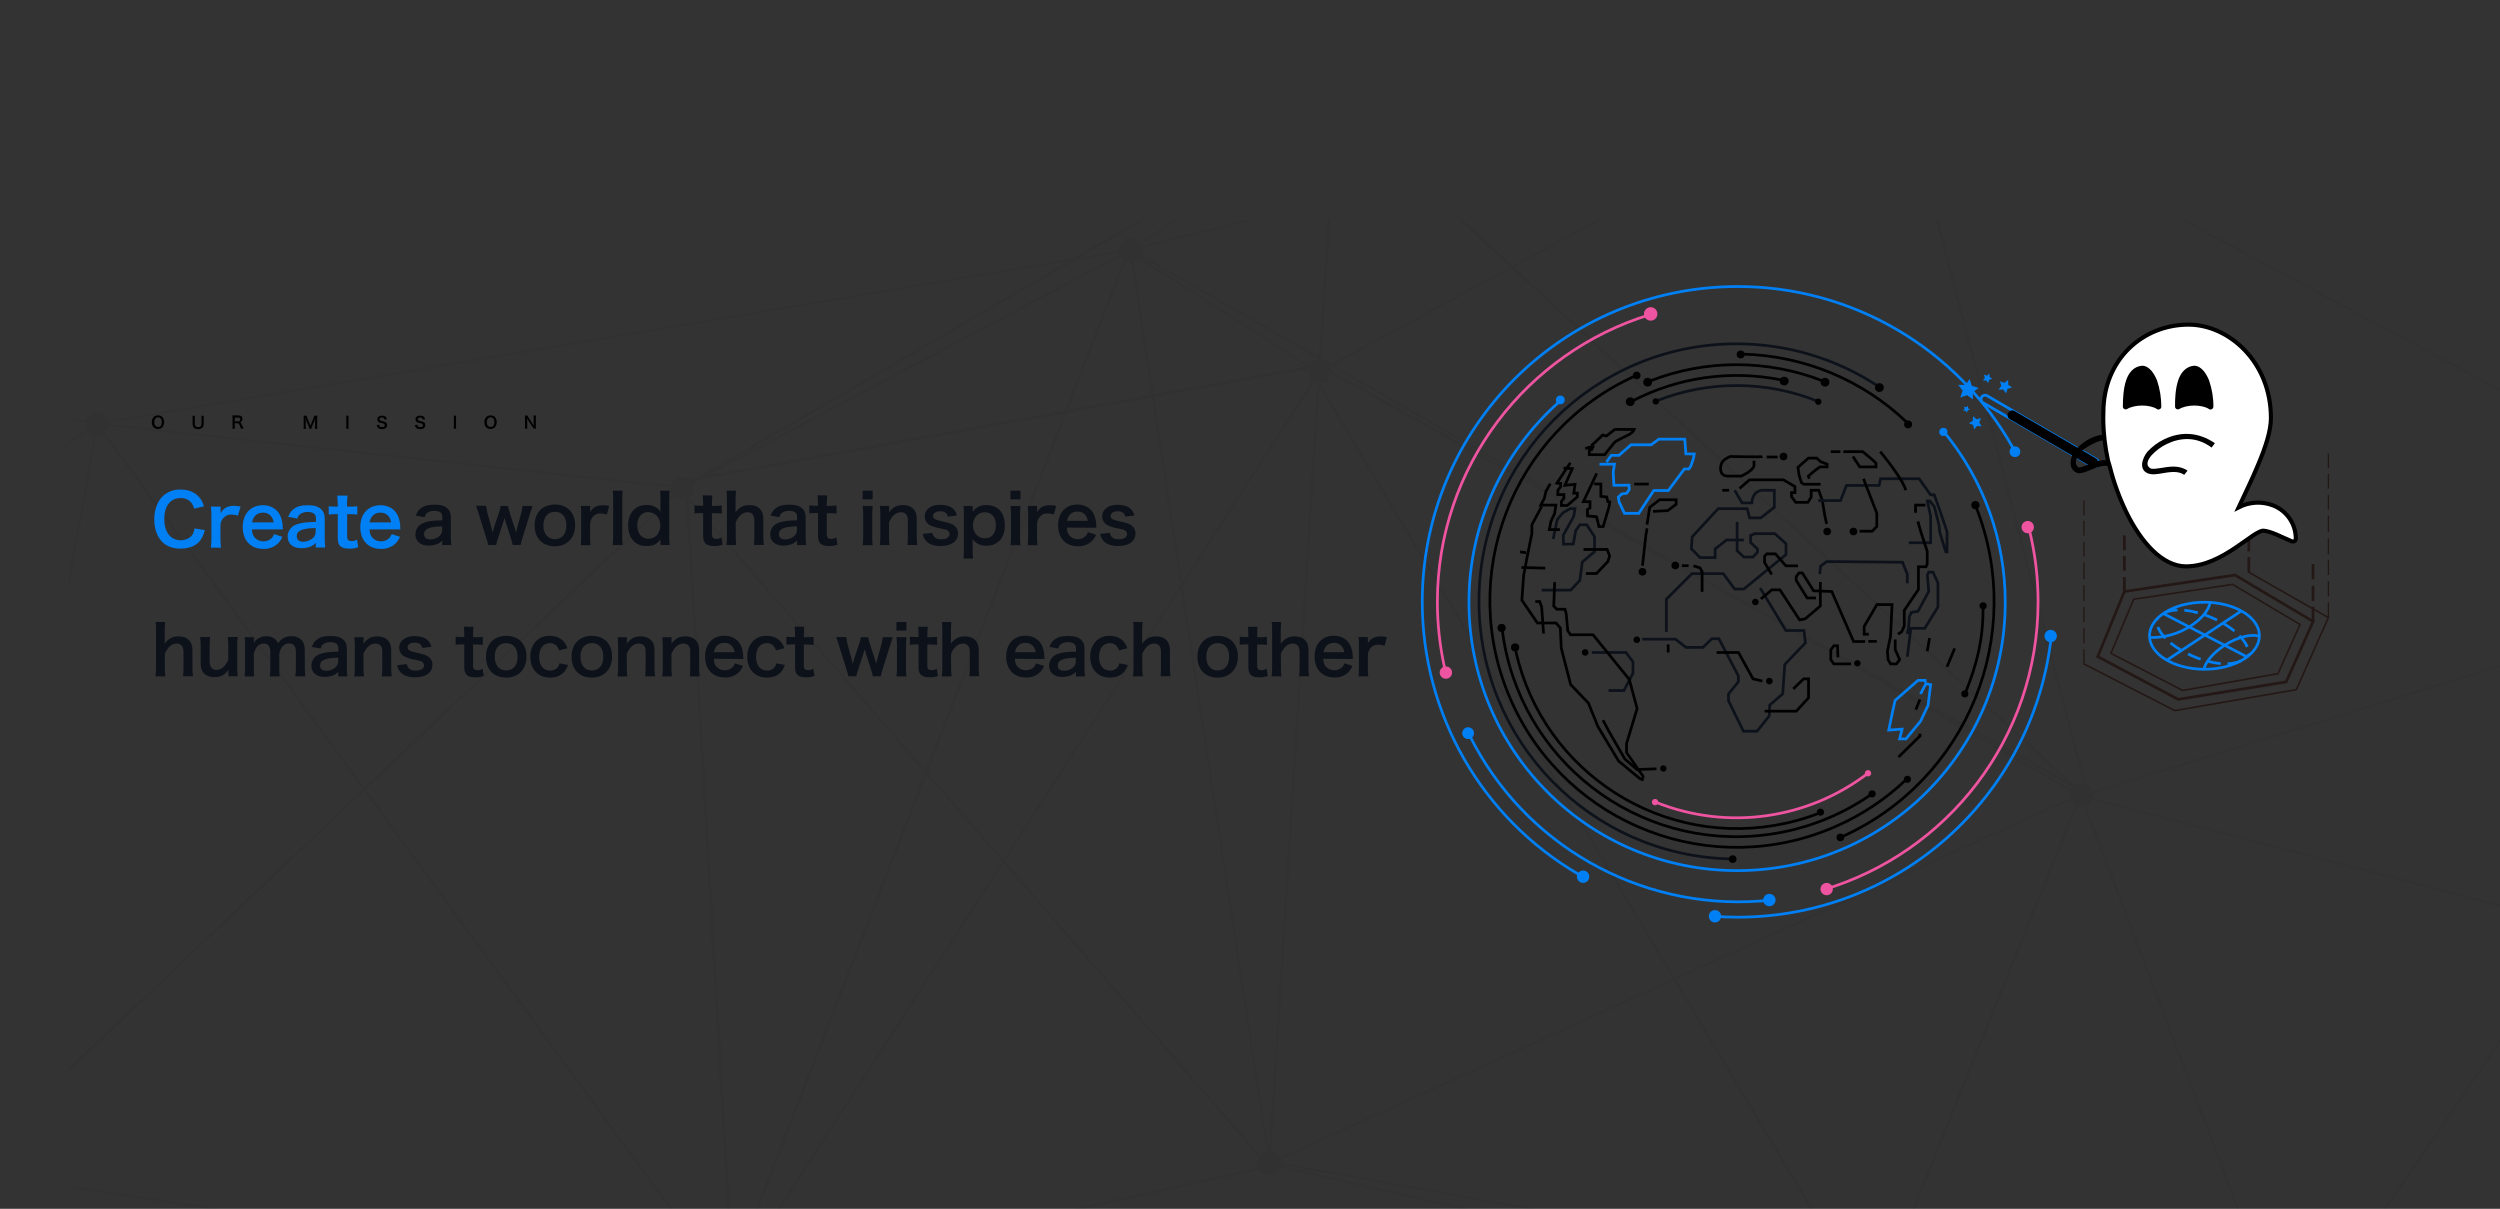 <?xml version="1.0" encoding="utf-8"?>
<!-- Generator: Adobe Illustrator 22.1.0, SVG Export Plug-In . SVG Version: 6.00 Build 0)  -->
<svg version="1.1" id="图层_1" xmlns="http://www.w3.org/2000/svg" xmlns:xlink="http://www.w3.org/1999/xlink" x="0px" y="0px"
	 viewBox="0 0 1820 880" style="enable-background:new 0 0 1820 880;" xml:space="preserve">
<rect x="0" y="0" width="1820" height="880" fill="#333333" stroke="none"/>
<style type="text/css">
	.st0{clip-path:url(#SVGID_2_);}
	.st1{opacity:5.000000e-02;}
	.st2{fill:none;stroke:#231815;stroke-width:2;stroke-miterlimit:10;}
	.st3{fill:none;stroke:#231815;stroke-width:1.2;stroke-miterlimit:10;}
	.st4{fill:none;stroke:#0080F4;stroke-width:2;stroke-miterlimit:10;}
	.st5{fill:none;stroke:#EF54A1;stroke-width:2;stroke-miterlimit:10;}
	.st6{fill:none;stroke:#000000;stroke-width:2;stroke-miterlimit:10;}
	.st7{fill:none;stroke:#0C111A;stroke-width:2;stroke-miterlimit:10;}
	.st8{fill:#0080F4;}
	.st9{fill:#EF54A1;}
	.st10{fill:none;stroke:#231815;stroke-miterlimit:10;}
	.st11{fill:none;stroke:#0080F4;stroke-width:2;stroke-miterlimit:10;stroke-dasharray:10,5;}
	.st12{fill:#FFFFFF;stroke:#000000;stroke-width:3;stroke-miterlimit:10;}
	.st13{fill:#0C111A;}
	.st14{enable-background:new    ;}
</style>
<g id="组_21878" transform="translate(10411 -2455)">
	<g>
		<defs>
			<rect id="SVGID_1_" x="-10411" y="2455" width="1820" height="880"/>
		</defs>
		<clipPath id="SVGID_2_">
			<use xlink:href="#SVGID_1_"  style="overflow:visible;"/>
		</clipPath>
		<g id="NAV_bg" transform="translate(50 160)" class="st0">
			<g id="组_21480" transform="translate(0 37)" class="st1">
				<g id="组_21478" transform="translate(0 7.733)">
					<g id="组_21420" transform="translate(496.006 224.522)">
						<g id="组_21418" transform="translate(0 0)">
							
								<rect id="矩形_2227" x="-10464.7" y="2337.3" transform="matrix(0.984 -0.179 0.179 0.984 -585.448 -1797.101)" width="472.2" height="1.9"/>
						</g>
						<g id="组_21419" transform="translate(0 0)">
							
								<rect id="矩形_2228" x="-10464.7" y="2337.3" transform="matrix(0.984 -0.179 0.179 0.984 -585.448 -1797.101)" width="472.2" height="1.9"/>
						</g>
					</g>
					<g id="组_21424" transform="translate(496.139 32.308)">
						<g id="组_21421" transform="translate(464.098 0.366)">
							
								<rect id="矩形_2229" x="-10550.7" y="2390.7" transform="matrix(6.300085e-02 -0.998 0.998 6.300085e-02 -12182.215 -8192.88)" width="192.9" height="1.3"/>
						</g>
						<g id="组_21422" transform="translate(0)">
							<path id="路径_37381" d="M-10460.4,2573.6l-0.6-1.3l476-277.4l1.3,1.3L-10460.4,2573.6z"/>
						</g>
						<g id="组_21423" transform="translate(0)">
							<path id="路径_37382" d="M-10460.4,2573.6l-0.6-1.3l476-277.4l1.3,1.3L-10460.4,2573.6z"/>
						</g>
					</g>
					<g id="组_21429" transform="translate(495.837 32.165)">
						<g id="组_21425" transform="translate(326.765 0)">
							
								<rect id="矩形_2230" x="-10476.9" y="2346.9" transform="matrix(0.821 -0.571 0.571 0.821 -3199.2 -5509.245)" width="182.2" height="1.3"/>
						</g>
						<g id="组_21426" transform="translate(327.17 104.435)">
							
								<rect id="矩形_2231" x="-10392.6" y="2258" transform="matrix(0.54 -0.842 0.842 0.54 -6745.897 -7669.051)" width="1.3" height="163.2"/>
						</g>
						<g id="组_21427" transform="translate(0 103.907)">
							
								<rect id="矩形_2232" x="-10482.3" y="2381.7" transform="matrix(0.883 -0.469 0.469 0.883 -2320.009 -4551.11)" width="370.1" height="1.3"/>
						</g>
						<g id="组_21428" transform="translate(0 103.907)">
							
								<rect id="矩形_2233" x="-10482.3" y="2381.7" transform="matrix(0.883 -0.469 0.469 0.883 -2320.009 -4551.11)" width="370.1" height="1.3"/>
						</g>
					</g>
					<g id="组_21432" transform="translate(0 309.692)">
						<g id="组_21430">
							<path id="路径_37383" d="M-10461,2767.8l496.8-471.6l-0.6-1.3l-496.1,470.9V2767.8z"/>
						</g>
						<g id="组_21431">
							<path id="路径_37384" d="M-10461,2767.8l496.8-471.6l-0.6-1.3l-496.1,470.9V2767.8z"/>
						</g>
					</g>
					<g id="组_21439" transform="translate(0 136.327)">
						<g id="组_21433" transform="translate(0 127.344)">
							<path id="路径_37385" d="M-10461,2692.2l71.9-397.2h-1.9l-70,388.3V2692.2z"/>
						</g>
						<g id="组_21434" transform="translate(0 115.366)">
							<path id="路径_37386" d="M-10461,2295v1.3l70.6,11.3l0.6-1.3L-10461,2295z"/>
						</g>
						<g id="组_21435" transform="translate(70.607)">
							<path id="路径_37387" d="M-10460.4,2423l-0.6-1.3l752.7-126.7v1.3L-10460.4,2423z"/>
						</g>
						<g id="组_21436" transform="translate(0 126.714)">
							<path id="路径_37388" d="M-10461,2342.3l71.2-46l-0.6-1.3l-70.6,45.4V2342.3z"/>
						</g>
						<g id="组_21437" transform="translate(71.065 126.796)">
							
								<rect id="矩形_2234" x="-10248.8" y="2104.9" transform="matrix(0.109 -0.994 0.994 0.109 -11438.346 -8120.721)" width="1.3" height="428.1"/>
						</g>
						<g id="组_21438" transform="translate(71.065 126.796)">
							
								<rect id="矩形_2235" x="-10248.8" y="2104.9" transform="matrix(0.109 -0.994 0.994 0.109 -11438.346 -8120.721)" width="1.3" height="428.1"/>
						</g>
					</g>
					<g id="组_21445" transform="translate(495.939 33.135)">
						<g id="组_21440" transform="translate(326.126 103.822)">
							<path id="路径_37389" d="M-10359.5,2960.7L-10461,2295h1.9l100.9,665.7H-10359.5z"/>
						</g>
						<g id="组_21441" transform="translate(427.475 0)">
							
								<rect id="矩形_2236" x="-10821.7" y="2679.1" transform="matrix(6.268603e-02 -0.998 0.998 6.268603e-02 -12456.487 -7903.907)" width="771" height="1.3"/>
						</g>
						<g id="组_21442" transform="translate(427.648 192.686)">
							
								<rect id="矩形_2237" x="-10731.2" y="2582.9" transform="matrix(6.292990e-02 -0.998 0.998 6.292990e-02 -12363.439 -8000.56)" width="578.1" height="1.3"/>
						</g>
						<g id="组_21443" transform="translate(0 276.653)">
							
								<rect id="矩形_2238" x="-10247.1" y="2215.4" transform="matrix(0.755 -0.656 0.656 0.755 -4178.862 -6097.428)" width="1.3" height="652.6"/>
						</g>
						<g id="组_21444" transform="translate(0 276.653)">
							
								<rect id="矩形_2239" x="-10247.1" y="2215.4" transform="matrix(0.755 -0.656 0.656 0.755 -4178.862 -6097.428)" width="1.3" height="652.6"/>
						</g>
					</g>
					<g id="组_21453" transform="translate(0 136.728)">
						<g id="组_21446" transform="translate(529.871 665.909)">
							
								<rect id="矩形_2240" x="-10465.7" y="2339.1" transform="matrix(0.976 -0.219 0.219 0.976 -761.339 -2190.35)" width="404.2" height="1.9"/>
						</g>
						<g id="组_21447" transform="translate(69.976 126.313)">
							<path id="路径_37390" d="M-10001.4,2924.8l-459.6-628.5l1.3-1.3l459.6,629.2L-10001.4,2924.8z"/>
						</g>
						<g id="组_21448" transform="translate(0 674.146)">
							<path id="路径_37391" d="M-10461,2295v1.3l530.2,81.3v-1.9L-10461,2295z"/>
						</g>
						<g id="组_21449" transform="translate(529.561)">
							
								<rect id="矩形_2241" x="-10718.9" y="2672.1" transform="matrix(0.361 -0.932 0.932 0.361 -9081.036 -7909.967)" width="810.1" height="1.9"/>
						</g>
						<g id="组_21450" transform="translate(529.551 88.488)">
							<path id="路径_37392" d="M-10459.7,2962.6l-1.3-0.6l430.6-667l1.3,0.6L-10459.7,2962.6z"/>
						</g>
						<g id="组_21451" transform="translate(495.627 173.374)">
							
								<rect id="矩形_2242" x="-10444.1" y="2294.6" transform="matrix(0.998 -5.801833e-02 5.801833e-02 0.998 -167.629 -601.538)" width="1.9" height="583"/>
						</g>
						<g id="组_21452" transform="translate(495.627 173.374)">
							
								<rect id="矩形_2243" x="-10444.1" y="2294.6" transform="matrix(0.998 -5.801833e-02 5.801833e-02 0.998 -167.629 -601.538)" width="1.9" height="583"/>
						</g>
					</g>
					<g id="组_21458" transform="translate(822.695 0)">
						<g id="组_21454" transform="translate(552.246 0.157)">
							<path id="路径_37393" d="M-9869,2612.1l-591.3-317.1l-0.6,1.3l592,317.1V2612.1z"/>
						</g>
						<g id="组_21455" transform="translate(0 0.157)">
							<path id="路径_37394" d="M-10460.4,2432.4l-0.6-1.3l552.2-136.2l0.6,1.3L-10460.4,2432.4z"/>
						</g>
						<g id="组_21456" transform="translate(150.039 0.157)">
							<path id="路径_37395" d="M-10461,2328.4v-1.3l402.2-32.2l0.6,1.3L-10461,2328.4z"/>
						</g>
						<g id="组_21457" transform="translate(137.898)">
							
								<rect id="矩形_2244" x="-10489.2" y="2407.2" transform="matrix(0.879 -0.477 0.477 0.879 -2389.894 -4598.948)" width="471.6" height="1.3"/>
						</g>
					</g>
					<g id="组_21461" transform="translate(924.193 225.193)">
						<g id="组_21459" transform="translate(0 576.855)">
							<path id="路径_37396" d="M-10019.1,2398.4l-441.9-102.1v-1.3l441.9,101.5V2398.4z"/>
						</g>
						<g id="组_21460" transform="translate(35.844 0)">
							
								<rect id="矩形_2245" x="-10258.3" y="2239.5" transform="matrix(0.859 -0.513 0.513 0.859 -2801.642 -4886.155)" width="1.9" height="791.2"/>
						</g>
					</g>
					<g id="组_21469" transform="translate(822.695 0.025)">
						<g id="组_21462" transform="translate(542.664 534.601)">
							
								<rect id="矩形_2246" x="-10584.8" y="2479.2" transform="matrix(0.374 -0.927 0.927 0.374 -8799.859 -8079.097)" width="398.3" height="1.9"/>
						</g>
						<g id="组_21463" transform="translate(551.651 0)">
							
								<rect id="矩形_2247" x="-10391.2" y="2286.3" transform="matrix(0.967 -0.253 0.253 0.967 -986.885 -2546.477)" width="1.9" height="552"/>
						</g>
						<g id="组_21464" transform="translate(692.199 393.513)">
							<path id="路径_37397" d="M-10009,2295l-452,140.6v1.3l452-140V2295z"/>
						</g>
						<g id="组_21465" transform="translate(101.262 533.511)">
							
								<rect id="矩形_2248" x="-10489.9" y="2429.3" transform="matrix(0.91 -0.414 0.414 0.91 -1918.798 -3991.459)" width="648.7" height="1.3"/>
						</g>
						<g id="组_21466" transform="translate(0 136.302)">
							<path id="路径_37398" d="M-9769.4,2694.1l-691.6-397.8l0.6-1.3l692.2,397.8L-9769.4,2694.1z"/>
						</g>
						<g id="组_21467" transform="translate(149.585 32.046)">
							
								<rect id="矩形_2249" x="-10190.1" y="2177.1" transform="matrix(0.679 -0.734 0.734 0.679 -5139.375 -6662.336)" width="1.9" height="738.8"/>
						</g>
						<g id="组_21468" transform="translate(137.402 224.553)">
							
								<rect id="矩形_2250" x="-10184.3" y="2133" transform="matrix(0.487 -0.873 0.873 0.487 -7362.965 -7636.697)" width="1.9" height="634.8"/>
						</g>
					</g>
					<g id="组_21471" transform="translate(1514.894 534.12)">
						<g id="组_21470">
							<path id="路径_37399" d="M-10009,2412.9l-452-117.9v1.3l452,118.5V2412.9z"/>
						</g>
					</g>
					<g id="组_21477" transform="translate(924.091 497.556)">
						<g id="组_21472" transform="translate(742.734 341.056)">
							<path id="路径_37400" d="M-10160.9,2295l-300.1,96.5l0.6,1.9l299.4-96.5L-10160.9,2295z"/>
						</g>
						<g id="组_21473" transform="translate(590.173 36.564)">
							<path id="路径_37401" d="M-10308.4,2697.2l-152.6-401.6l1.3-0.6l152.6,401.6L-10308.4,2697.2z"/>
						</g>
						<g id="组_21474" transform="translate(441.745 405.549)">
							
								<rect id="矩形_2251" x="-10311.4" y="2160.5" transform="matrix(0.105 -0.995 0.995 0.105 -11531.067 -8183.913)" width="1.9" height="302.6"/>
						</g>
						<g id="组_21475" transform="translate(742.734)">
							<path id="路径_37402" d="M-10160.9,2295l-300.1,438.1l1.3,0.6l298.8-436.2V2295z"/>
						</g>
						<g id="组_21476" transform="translate(0 304.675)">
							
								<rect id="矩形_2252" x="-10090.2" y="1985.1" transform="matrix(0.177 -0.984 0.984 0.177 -10629.673 -7985.951)" width="1.3" height="754.6"/>
						</g>
					</g>
				</g>
				<g id="组_21479" transform="translate(62.717)">
					<path id="路径_37403" d="M-10025.1,2621.3c-4.4,1.2-8.9-1.3-10.1-5.7c-1.2-4.4,1.3-8.9,5.7-10.1c4.4-1.2,8.9,1.3,10.1,5.7
						C-10018.1,2614.9-10020.6,2620-10025.1,2621.3z"/>
					<path id="路径_37404" d="M-9560.4,2536.1c-4.4,1.2-8.9-1.3-10.1-5.7c-1.2-4.4,1.3-8.9,5.7-10.1c4.4-1.2,8.9,1.3,10.1,5.7
						C-9554.1,2530.5-9556.7,2534.9-9560.4,2536.1z"/>
					<path id="路径_37405" d="M-10025.1,2621.3c-4.4,1.2-8.9-1.3-10.1-5.7c-1.2-4.4,1.3-8.9,5.7-10.1c4.4-1.2,8.9,1.3,10.1,5.7
						C-10018.1,2614.9-10020.6,2620-10025.1,2621.3z"/>
					<path id="路径_37406" d="M-9560.4,2536.1c-4.4,1.2-8.9-1.3-10.1-5.7c-1.2-4.4,1.3-8.9,5.7-10.1c4.4-1.2,8.9,1.3,10.1,5.7
						C-9554.1,2530.5-9556.7,2534.9-9560.4,2536.1z"/>
					<path id="路径_37407" d="M-9560.4,2536.1c-4.4,1.2-8.9-1.3-10.1-5.7c-1.2-4.4,1.3-8.9,5.7-10.1c4.4-1.2,8.9,1.3,10.1,5.7
						C-9554.1,2530.5-9556.7,2534.9-9560.4,2536.1z"/>
					<path id="路径_37408" d="M-9548.5,2343.9c-4.4,1.2-8.9-1.3-10.1-5.7s1.3-8.9,5.7-10.1c4.4-1.2,8.9,1.3,10.1,5.7
						C-9541.5,2337.6-9544,2342.6-9548.5,2343.9z"/>
					<path id="路径_37409" d="M-10025.1,2621.3c-4.4,1.2-8.9-1.3-10.1-5.7c-1.2-4.4,1.3-8.9,5.7-10.1c4.4-1.2,8.9,1.3,10.1,5.7
						C-10018.1,2614.9-10020.6,2620-10025.1,2621.3z"/>
					<path id="路径_37410" d="M-9548.5,2343.9c-4.4,1.2-8.9-1.3-10.1-5.7s1.3-8.9,5.7-10.1c4.4-1.2,8.9,1.3,10.1,5.7
						C-9541.5,2337.6-9544,2342.6-9548.5,2343.9z"/>
					<path id="路径_37411" d="M-10025.1,2621.3c-4.4,1.2-8.9-1.3-10.1-5.7c-1.2-4.4,1.3-8.9,5.7-10.1c4.4-1.2,8.9,1.3,10.1,5.7
						C-10018.1,2614.9-10020.6,2620-10025.1,2621.3z"/>
					<path id="路径_37412" d="M-9548.5,2343.9c-4.4,1.2-8.9-1.3-10.1-5.7s1.3-8.9,5.7-10.1c4.4-1.2,8.9,1.3,10.1,5.7
						C-9541.5,2337.6-9544,2342.6-9548.5,2343.9z"/>
					<path id="路径_37413" d="M-9548.5,2343.9c-4.4,1.2-8.9-1.3-10.1-5.7s1.3-8.9,5.7-10.1c4.4-1.2,8.9,1.3,10.1,5.7
						C-9541.5,2337.6-9544,2342.6-9548.5,2343.9z"/>
					<path id="路径_37414" d="M-9698.5,2447.9c-4.4,1.2-8.9-1.3-10.1-5.7c-1.2-4.4,1.3-8.9,5.7-10.1c4.4-1.2,8.9,1.3,10.1,5.7
						C-9691.6,2441.6-9694.1,2446.6-9698.5,2447.9z"/>
					<path id="路径_37415" d="M-9560.4,2536.1c-4.4,1.2-8.9-1.3-10.1-5.7c-1.2-4.4,1.3-8.9,5.7-10.1c4.4-1.2,8.9,1.3,10.1,5.7
						C-9554.1,2530.5-9556.7,2534.9-9560.4,2536.1z"/>
					<path id="路径_37416" d="M-9698.5,2447.9c-4.4,1.2-8.9-1.3-10.1-5.7c-1.2-4.4,1.3-8.9,5.7-10.1c4.4-1.2,8.9,1.3,10.1,5.7
						C-9691.6,2441.6-9694.1,2446.6-9698.5,2447.9z"/>
					<path id="路径_37417" d="M-10025.1,2621.3c-4.4,1.2-8.9-1.3-10.1-5.7c-1.2-4.4,1.3-8.9,5.7-10.1c4.4-1.2,8.9,1.3,10.1,5.7
						C-10018.1,2614.9-10020.6,2620-10025.1,2621.3z"/>
					<path id="路径_37418" d="M-9698.5,2447.9c-4.4,1.2-8.9-1.3-10.1-5.7c-1.2-4.4,1.3-8.9,5.7-10.1c4.4-1.2,8.9,1.3,10.1,5.7
						C-9691.6,2441.6-9694.1,2446.6-9698.5,2447.9z"/>
					<path id="路径_37419" d="M-10025.1,2621.3c-4.4,1.2-8.9-1.3-10.1-5.7c-1.2-4.4,1.3-8.9,5.7-10.1c4.4-1.2,8.9,1.3,10.1,5.7
						C-10018.1,2614.9-10020.6,2620-10025.1,2621.3z"/>
					<path id="路径_37420" d="M-9698.5,2447.9c-4.4,1.2-8.9-1.3-10.1-5.7c-1.2-4.4,1.3-8.9,5.7-10.1c4.4-1.2,8.9,1.3,10.1,5.7
						C-9691.6,2441.6-9694.1,2446.6-9698.5,2447.9z"/>
					<path id="路径_37421" d="M-10025.1,2621.3c-4.4,1.2-8.9-1.3-10.1-5.7c-1.2-4.4,1.3-8.9,5.7-10.1c4.4-1.2,8.9,1.3,10.1,5.7
						C-10018.1,2614.9-10020.6,2620-10025.1,2621.3z"/>
					<path id="路径_37422" d="M-10025.1,2621.3c-4.4,1.2-8.9-1.3-10.1-5.7c-1.2-4.4,1.3-8.9,5.7-10.1c4.4-1.2,8.9,1.3,10.1,5.7
						C-10018.1,2614.9-10020.6,2620-10025.1,2621.3z"/>
					<path id="路径_37423" d="M-10450.6,2574.6c-4.3,1.3-8.8-1.2-10-5.5c0-0.1,0-0.1,0-0.2c-1.3-4.3,1.2-8.8,5.5-10
						c0.1,0,0.1,0,0.2,0c4.3-1.3,8.8,1.2,10,5.5c0,0.1,0,0.1,0,0.2C-10443.7,2568.3-10446.2,2573.3-10450.6,2574.6z"/>
					<path id="路径_37424" d="M-10450.6,2574.6c-4.3,1.3-8.8-1.2-10-5.5c0-0.1,0-0.1,0-0.2c-1.3-4.3,1.2-8.8,5.5-10
						c0.1,0,0.1,0,0.2,0c4.3-1.3,8.8,1.2,10,5.5c0,0.1,0,0.1,0,0.2C-10443.7,2568.3-10446.2,2573.3-10450.6,2574.6z"/>
					<path id="路径_37425" d="M-9698.5,2447.9c-4.4,1.2-8.9-1.3-10.1-5.7c-1.2-4.4,1.3-8.9,5.7-10.1c4.4-1.2,8.9,1.3,10.1,5.7
						C-9691.6,2441.6-9694.1,2446.6-9698.5,2447.9z"/>
					<path id="路径_37426" d="M-10450.6,2574.6c-4.3,1.3-8.8-1.2-10-5.5c0-0.1,0-0.1,0-0.2c-1.3-4.3,1.2-8.8,5.5-10
						c0.1,0,0.1,0,0.2,0c4.3-1.3,8.8,1.2,10,5.5c0,0.1,0,0.1,0,0.2C-10443.7,2568.3-10446.2,2573.3-10450.6,2574.6z"/>
					<path id="路径_37427" d="M-10450.6,2574.6c-4.3,1.3-8.8-1.2-10-5.5c0-0.1,0-0.1,0-0.2c-1.3-4.3,1.2-8.8,5.5-10
						c0.1,0,0.1,0,0.2,0c4.3-1.3,8.8,1.2,10,5.5c0,0.1,0,0.1,0,0.2C-10443.7,2568.3-10446.2,2573.3-10450.6,2574.6z"/>
					<path id="路径_37428" d="M-10025.1,2621.3c-4.4,1.2-8.9-1.3-10.1-5.7c-1.2-4.4,1.3-8.9,5.7-10.1c4.4-1.2,8.9,1.3,10.1,5.7
						C-10018.1,2614.9-10020.6,2620-10025.1,2621.3z"/>
					<path id="路径_37429" d="M-10450.6,2574.6c-4.3,1.3-8.8-1.2-10-5.5c0-0.1,0-0.1,0-0.2c-1.3-4.3,1.2-8.8,5.5-10
						c0.1,0,0.1,0,0.2,0c4.3-1.3,8.8,1.2,10,5.5c0,0.1,0,0.1,0,0.2C-10443.7,2568.3-10446.2,2573.3-10450.6,2574.6z"/>
					<path id="路径_37430" d="M-10025.1,2621.3c-4.4,1.2-8.9-1.3-10.1-5.7c-1.2-4.4,1.3-8.9,5.7-10.1c4.4-1.2,8.9,1.3,10.1,5.7
						C-10018.1,2614.9-10020.6,2620-10025.1,2621.3z"/>
					<path id="路径_37431" d="M-10450.6,2574.6c-4.3,1.3-8.8-1.2-10-5.5c0-0.1,0-0.1,0-0.2c-1.3-4.3,1.2-8.8,5.5-10
						c0.1,0,0.1,0,0.2,0c4.3-1.3,8.8,1.2,10,5.5c0,0.1,0,0.1,0,0.2C-10443.7,2568.3-10446.2,2573.3-10450.6,2574.6z"/>
					<path id="路径_37432" d="M-9698.5,2447.9c-4.4,1.2-8.9-1.3-10.1-5.7c-1.2-4.4,1.3-8.9,5.7-10.1c4.4-1.2,8.9,1.3,10.1,5.7
						C-9691.6,2441.6-9694.1,2446.6-9698.5,2447.9z"/>
					<path id="路径_37433" d="M-9597,3113c-4.4,1.2-8.9-1.3-10.1-5.7c-1.2-4.4,1.3-8.9,5.7-10.1c4.4-1.2,8.9,1.3,10.1,5.7
						c1.3,4.3-1.2,8.8-5.5,10C-9596.9,3112.9-9596.9,3113-9597,3113z"/>
					<path id="路径_37434" d="M-9548.5,2343.9c-4.4,1.2-8.9-1.3-10.1-5.7s1.3-8.9,5.7-10.1c4.4-1.2,8.9,1.3,10.1,5.7
						C-9541.5,2337.6-9544,2342.6-9548.5,2343.9z"/>
					<path id="路径_37435" d="M-9597,3113c-4.4,1.2-8.9-1.3-10.1-5.7c-1.2-4.4,1.3-8.9,5.7-10.1c4.4-1.2,8.9,1.3,10.1,5.7
						c1.3,4.3-1.2,8.8-5.5,10C-9596.9,3112.9-9596.9,3113-9597,3113z"/>
					<path id="路径_37436" d="M-9560.4,2536.1c-4.4,1.2-8.9-1.3-10.1-5.7c-1.2-4.4,1.3-8.9,5.7-10.1c4.4-1.2,8.9,1.3,10.1,5.7
						C-9554.1,2530.5-9556.7,2534.9-9560.4,2536.1z"/>
					<path id="路径_37437" d="M-9597,3113c-4.4,1.2-8.9-1.3-10.1-5.7c-1.2-4.4,1.3-8.9,5.7-10.1c4.4-1.2,8.9,1.3,10.1,5.7
						c1.3,4.3-1.2,8.8-5.5,10C-9596.9,3112.9-9596.9,3113-9597,3113z"/>
					<path id="路径_37438" d="M-10025.1,2621.3c-4.4,1.2-8.9-1.3-10.1-5.7c-1.2-4.4,1.3-8.9,5.7-10.1c4.4-1.2,8.9,1.3,10.1,5.7
						C-10018.1,2614.9-10020.6,2620-10025.1,2621.3z"/>
					<path id="路径_37439" d="M-9597,3113c-4.4,1.2-8.9-1.3-10.1-5.7c-1.2-4.4,1.3-8.9,5.7-10.1c4.4-1.2,8.9,1.3,10.1,5.7
						c1.3,4.3-1.2,8.8-5.5,10C-9596.9,3112.9-9596.9,3113-9597,3113z"/>
					<path id="路径_37440" d="M-10025.1,2621.3c-4.4,1.2-8.9-1.3-10.1-5.7c-1.2-4.4,1.3-8.9,5.7-10.1c4.4-1.2,8.9,1.3,10.1,5.7
						C-10018.1,2614.9-10020.6,2620-10025.1,2621.3z"/>
					<path id="路径_37441" d="M-9597,3113c-4.4,1.2-8.9-1.3-10.1-5.7c-1.2-4.4,1.3-8.9,5.7-10.1c4.4-1.2,8.9,1.3,10.1,5.7
						c1.3,4.3-1.2,8.8-5.5,10C-9596.9,3112.9-9596.9,3113-9597,3113z"/>
					<path id="路径_37442" d="M-9597,3113c-4.4,1.2-8.9-1.3-10.1-5.7c-1.2-4.4,1.3-8.9,5.7-10.1c4.4-1.2,8.9,1.3,10.1,5.7
						c1.3,4.3-1.2,8.8-5.5,10C-9596.9,3112.9-9596.9,3113-9597,3113z"/>
					<path id="路径_37443" d="M-9991,3203.1c-4.4,1.2-8.9-1.3-10.1-5.7c-1.2-4.4,1.3-8.9,5.7-10.1c4.4-1.2,8.9,1.3,10.1,5.7
						c1.3,4.3-1.2,8.8-5.5,10C-9990.9,3203.1-9991,3203.1-9991,3203.1z"/>
					<path id="路径_37444" d="M-10450.6,2574.6c-4.3,1.3-8.8-1.2-10-5.5c0-0.1,0-0.1,0-0.2c-1.3-4.3,1.2-8.8,5.5-10
						c0.1,0,0.1,0,0.2,0c4.3-1.3,8.8,1.2,10,5.5c0,0.1,0,0.1,0,0.2C-10443.7,2568.3-10446.2,2573.3-10450.6,2574.6z"/>
					<path id="路径_37445" d="M-9991,3203.1c-4.4,1.2-8.9-1.3-10.1-5.7c-1.2-4.4,1.3-8.9,5.7-10.1c4.4-1.2,8.9,1.3,10.1,5.7
						c1.3,4.3-1.2,8.8-5.5,10C-9990.9,3203.1-9991,3203.1-9991,3203.1z"/>
					<path id="路径_37446" d="M-9991,3203.1c-4.4,1.2-8.9-1.3-10.1-5.7c-1.2-4.4,1.3-8.9,5.7-10.1c4.4-1.2,8.9,1.3,10.1,5.7
						c1.3,4.3-1.2,8.8-5.5,10C-9990.9,3203.1-9991,3203.1-9991,3203.1z"/>
					<path id="路径_37447" d="M-9698.5,2447.9c-4.4,1.2-8.9-1.3-10.1-5.7c-1.2-4.4,1.3-8.9,5.7-10.1c4.4-1.2,8.9,1.3,10.1,5.7
						C-9691.6,2441.6-9694.1,2446.6-9698.5,2447.9z"/>
					<path id="路径_37448" d="M-9991,3203.1c-4.4,1.2-8.9-1.3-10.1-5.7c-1.2-4.4,1.3-8.9,5.7-10.1c4.4-1.2,8.9,1.3,10.1,5.7
						c1.3,4.3-1.2,8.8-5.5,10C-9990.9,3203.1-9991,3203.1-9991,3203.1z"/>
					<path id="路径_37449" d="M-9560.4,2536.1c-4.4,1.2-8.9-1.3-10.1-5.7c-1.2-4.4,1.3-8.9,5.7-10.1c4.4-1.2,8.9,1.3,10.1,5.7
						C-9554.1,2530.5-9556.7,2534.9-9560.4,2536.1z"/>
					<path id="路径_37450" d="M-9991,3203.1c-4.4,1.2-8.9-1.3-10.1-5.7c-1.2-4.4,1.3-8.9,5.7-10.1c4.4-1.2,8.9,1.3,10.1,5.7
						c1.3,4.3-1.2,8.8-5.5,10C-9990.9,3203.1-9991,3203.1-9991,3203.1z"/>
					<path id="路径_37451" d="M-10025.1,2621.3c-4.4,1.2-8.9-1.3-10.1-5.7c-1.2-4.4,1.3-8.9,5.7-10.1c4.4-1.2,8.9,1.3,10.1,5.7
						C-10018.1,2614.9-10020.6,2620-10025.1,2621.3z"/>
					<path id="路径_37452" d="M-9991,3203.1c-4.4,1.2-8.9-1.3-10.1-5.7c-1.2-4.4,1.3-8.9,5.7-10.1c4.4-1.2,8.9,1.3,10.1,5.7
						c1.3,4.3-1.2,8.8-5.5,10C-9990.9,3203.1-9991,3203.1-9991,3203.1z"/>
					<path id="路径_37453" d="M-10025.1,2621.3c-4.4,1.2-8.9-1.3-10.1-5.7c-1.2-4.4,1.3-8.9,5.7-10.1c4.4-1.2,8.9,1.3,10.1,5.7
						C-10018.1,2614.9-10020.6,2620-10025.1,2621.3z"/>
					<path id="路径_37454" d="M-9991,3203.1c-4.4,1.2-8.9-1.3-10.1-5.7c-1.2-4.4,1.3-8.9,5.7-10.1c4.4-1.2,8.9,1.3,10.1,5.7
						c1.3,4.3-1.2,8.8-5.5,10C-9990.9,3203.1-9991,3203.1-9991,3203.1z"/>
					<path id="路径_37455" d="M-9146.3,2311.1c-4.4,1.2-8.9-1.3-10.1-5.7s1.3-8.9,5.7-10.1c4.4-1.2,8.9,1.3,10.1,5.7
						c1.3,4.3-1.2,8.8-5.5,10C-9146.1,2311.1-9146.2,2311.1-9146.3,2311.1z"/>
					<path id="路径_37456" d="M-9698.5,2447.9c-4.4,1.2-8.9-1.3-10.1-5.7c-1.2-4.4,1.3-8.9,5.7-10.1c4.4-1.2,8.9,1.3,10.1,5.7
						C-9691.6,2441.6-9694.1,2446.6-9698.5,2447.9z"/>
					<path id="路径_37457" d="M-9146.3,2311.1c-4.4,1.2-8.9-1.3-10.1-5.7s1.3-8.9,5.7-10.1c4.4-1.2,8.9,1.3,10.1,5.7
						c1.3,4.3-1.2,8.8-5.5,10C-9146.1,2311.1-9146.2,2311.1-9146.3,2311.1z"/>
					<path id="路径_37458" d="M-9548.5,2343.9c-4.4,1.2-8.9-1.3-10.1-5.7s1.3-8.9,5.7-10.1c4.4-1.2,8.9,1.3,10.1,5.7
						C-9541.5,2337.6-9544,2342.6-9548.5,2343.9z"/>
					<path id="路径_37459" d="M-9146.3,2311.1c-4.4,1.2-8.9-1.3-10.1-5.7s1.3-8.9,5.7-10.1c4.4-1.2,8.9,1.3,10.1,5.7
						c1.3,4.3-1.2,8.8-5.5,10C-9146.1,2311.1-9146.2,2311.1-9146.3,2311.1z"/>
					<path id="路径_37460" d="M-9560.4,2536.1c-4.4,1.2-8.9-1.3-10.1-5.7c-1.2-4.4,1.3-8.9,5.7-10.1c4.4-1.2,8.9,1.3,10.1,5.7
						C-9554.1,2530.5-9556.7,2534.9-9560.4,2536.1z"/>
					<path id="路径_37461" d="M-9146.3,2311.1c-4.4,1.2-8.9-1.3-10.1-5.7s1.3-8.9,5.7-10.1c4.4-1.2,8.9,1.3,10.1,5.7
						c1.3,4.3-1.2,8.8-5.5,10C-9146.1,2311.1-9146.2,2311.1-9146.3,2311.1z"/>
					<path id="路径_37462" d="M-9597,3113c-4.4,1.2-8.9-1.3-10.1-5.7c-1.2-4.4,1.3-8.9,5.7-10.1c4.4-1.2,8.9,1.3,10.1,5.7
						c1.3,4.3-1.2,8.8-5.5,10C-9596.9,3112.9-9596.9,3113-9597,3113z"/>
					<path id="路径_37463" d="M-9155.1,3215.1c-4.4,1.2-8.9-1.3-10.1-5.7c-1.2-4.4,1.3-8.9,5.7-10.1c4.4-1.2,8.9,1.3,10.1,5.7
						c1.3,4.3-1.2,8.8-5.5,10C-9155,3215.1-9155,3215.1-9155.1,3215.1z"/>
					<path id="路径_37464" d="M-9560.4,2536.1c-4.4,1.2-8.9-1.3-10.1-5.7c-1.2-4.4,1.3-8.9,5.7-10.1c4.4-1.2,8.9,1.3,10.1,5.7
						C-9554.1,2530.5-9556.7,2534.9-9560.4,2536.1z"/>
					<path id="路径_37465" d="M-9155.1,3215.1c-4.4,1.2-8.9-1.3-10.1-5.7c-1.2-4.4,1.3-8.9,5.7-10.1c4.4-1.2,8.9,1.3,10.1,5.7
						c1.3,4.3-1.2,8.8-5.5,10C-9155,3215.1-9155,3215.1-9155.1,3215.1z"/>
					<path id="路径_37466" d="M-9155.1,3215.1c-4.4,1.2-8.9-1.3-10.1-5.7c-1.2-4.4,1.3-8.9,5.7-10.1c4.4-1.2,8.9,1.3,10.1,5.7
						c1.3,4.3-1.2,8.8-5.5,10C-9155,3215.1-9155,3215.1-9155.1,3215.1z"/>
					<path id="路径_37467" d="M-9006.3,2845c-4.4,1.2-8.9-1.3-10.1-5.7c-1.2-4.4,1.3-8.9,5.7-10.1c4.4-1.2,8.9,1.3,10.1,5.7
						c1.3,4.3-1.2,8.8-5.5,10C-9006.2,2845-9006.2,2845-9006.3,2845z"/>
					<path id="路径_37468" d="M-9146.3,2311.1c-4.4,1.2-8.9-1.3-10.1-5.7s1.3-8.9,5.7-10.1c4.4-1.2,8.9,1.3,10.1,5.7
						c1.3,4.3-1.2,8.8-5.5,10C-9146.1,2311.1-9146.2,2311.1-9146.3,2311.1z"/>
					<path id="路径_37469" d="M-9006.3,2845c-4.4,1.2-8.9-1.3-10.1-5.7c-1.2-4.4,1.3-8.9,5.7-10.1c4.4-1.2,8.9,1.3,10.1,5.7
						c1.3,4.3-1.2,8.8-5.5,10C-9006.2,2845-9006.2,2845-9006.3,2845z"/>
					<path id="路径_37470" d="M-9006.3,2845c-4.4,1.2-8.9-1.3-10.1-5.7c-1.2-4.4,1.3-8.9,5.7-10.1c4.4-1.2,8.9,1.3,10.1,5.7
						c1.3,4.3-1.2,8.8-5.5,10C-9006.2,2845-9006.2,2845-9006.3,2845z"/>
					<path id="路径_37471" d="M-9597,3113c-4.4,1.2-8.9-1.3-10.1-5.7c-1.2-4.4,1.3-8.9,5.7-10.1c4.4-1.2,8.9,1.3,10.1,5.7
						c1.3,4.3-1.2,8.8-5.5,10C-9596.9,3112.9-9596.9,3113-9597,3113z"/>
					<path id="路径_37472" d="M-9006.3,2845c-4.4,1.2-8.9-1.3-10.1-5.7c-1.2-4.4,1.3-8.9,5.7-10.1c4.4-1.2,8.9,1.3,10.1,5.7
						c1.3,4.3-1.2,8.8-5.5,10C-9006.2,2845-9006.2,2845-9006.3,2845z"/>
					<path id="路径_37473" d="M-9698.5,2447.9c-4.4,1.2-8.9-1.3-10.1-5.7c-1.2-4.4,1.3-8.9,5.7-10.1c4.4-1.2,8.9,1.3,10.1,5.7
						C-9691.6,2441.6-9694.1,2446.6-9698.5,2447.9z"/>
					<path id="路径_37474" d="M-9006.3,2845c-4.4,1.2-8.9-1.3-10.1-5.7c-1.2-4.4,1.3-8.9,5.7-10.1c4.4-1.2,8.9,1.3,10.1,5.7
						c1.3,4.3-1.2,8.8-5.5,10C-9006.2,2845-9006.2,2845-9006.3,2845z"/>
					<path id="路径_37475" d="M-9548.5,2343.9c-4.4,1.2-8.9-1.3-10.1-5.7s1.3-8.9,5.7-10.1c4.4-1.2,8.9,1.3,10.1,5.7
						C-9541.5,2337.6-9544,2342.6-9548.5,2343.9z"/>
					<path id="路径_37476" d="M-9006.3,2845c-4.4,1.2-8.9-1.3-10.1-5.7c-1.2-4.4,1.3-8.9,5.7-10.1c4.4-1.2,8.9,1.3,10.1,5.7
						c1.3,4.3-1.2,8.8-5.5,10C-9006.2,2845-9006.2,2845-9006.3,2845z"/>
					<path id="路径_37477" d="M-9560.4,2536.1c-4.4,1.2-8.9-1.3-10.1-5.7c-1.2-4.4,1.3-8.9,5.7-10.1c4.4-1.2,8.9,1.3,10.1,5.7
						C-9554.1,2530.5-9556.7,2534.9-9560.4,2536.1z"/>
					<path id="路径_37478" d="M-9006.3,2845c-4.4,1.2-8.9-1.3-10.1-5.7c-1.2-4.4,1.3-8.9,5.7-10.1c4.4-1.2,8.9,1.3,10.1,5.7
						c1.3,4.3-1.2,8.8-5.5,10C-9006.2,2845-9006.2,2845-9006.3,2845z"/>
					<path id="路径_37479" d="M-9006.3,2845c-4.4,1.2-8.9-1.3-10.1-5.7c-1.2-4.4,1.3-8.9,5.7-10.1c4.4-1.2,8.9,1.3,10.1,5.7
						c1.3,4.3-1.2,8.8-5.5,10C-9006.2,2845-9006.2,2845-9006.3,2845z"/>
					<path id="路径_37480" d="M-8854.4,3246.6c-4.4,1.2-8.9-1.3-10.1-5.7c-1.2-4.4,1.3-8.9,5.7-10.1c4.4-1.2,8.9,1.3,10.1,5.7
						c1.3,4.3-1.2,8.8-5.5,10C-8854.3,3246.6-8854.3,3246.6-8854.4,3246.6z"/>
					<path id="路径_37481" d="M-9006.3,2845c-4.4,1.2-8.9-1.3-10.1-5.7c-1.2-4.4,1.3-8.9,5.7-10.1c4.4-1.2,8.9,1.3,10.1,5.7
						c1.3,4.3-1.2,8.8-5.5,10C-9006.2,2845-9006.2,2845-9006.3,2845z"/>
					<path id="路径_37482" d="M-8854.4,3246.6c-4.4,1.2-8.9-1.3-10.1-5.7c-1.2-4.4,1.3-8.9,5.7-10.1c4.4-1.2,8.9,1.3,10.1,5.7
						c1.3,4.3-1.2,8.8-5.5,10C-8854.3,3246.6-8854.3,3246.6-8854.4,3246.6z"/>
					<path id="路径_37483" d="M-9155.1,3215.1c-4.4,1.2-8.9-1.3-10.1-5.7c-1.2-4.4,1.3-8.9,5.7-10.1c4.4-1.2,8.9,1.3,10.1,5.7
						c1.3,4.3-1.2,8.8-5.5,10C-9155,3215.1-9155,3215.1-9155.1,3215.1z"/>
					<path id="路径_37484" d="M-8854.4,3246.6c-4.4,1.2-8.9-1.3-10.1-5.7c-1.2-4.4,1.3-8.9,5.7-10.1c4.4-1.2,8.9,1.3,10.1,5.7
						c1.3,4.3-1.2,8.8-5.5,10C-8854.3,3246.6-8854.3,3246.6-8854.4,3246.6z"/>
					<path id="路径_37485" d="M-8854.4,3246.6c-4.4,1.2-8.9-1.3-10.1-5.7c-1.2-4.4,1.3-8.9,5.7-10.1c4.4-1.2,8.9,1.3,10.1,5.7
						c1.3,4.3-1.2,8.8-5.5,10C-8854.3,3246.6-8854.3,3246.6-8854.4,3246.6z"/>
					<path id="路径_37486" d="M-9597,3113c-4.4,1.2-8.9-1.3-10.1-5.7c-1.2-4.4,1.3-8.9,5.7-10.1c4.4-1.2,8.9,1.3,10.1,5.7
						c1.3,4.3-1.2,8.8-5.5,10C-9596.9,3112.9-9596.9,3113-9597,3113z"/>
					<path id="路径_37487" d="M-8854.4,3246.6c-4.4,1.2-8.9-1.3-10.1-5.7c-1.2-4.4,1.3-8.9,5.7-10.1c4.4-1.2,8.9,1.3,10.1,5.7
						c1.3,4.3-1.2,8.8-5.5,10C-8854.3,3246.6-8854.3,3246.6-8854.4,3246.6z"/>
				</g>
			</g>
		</g>
	</g>
	<g id="_8-关于我们" transform="translate(472.643 148.728)">
		<path id="路径_38118" class="st2" d="M-9337.1,2736.9l-19.4,47.4l58.6,31.1l78.6-12.7l19.6-44l-56.9-33.8L-9337.1,2736.9z"/>
		<path id="路径_38119" class="st3" d="M-9330.3,2742.5l-16.6,39.4l52.2,27l69.4-12.2l16.1-35.8l-49.1-29.2L-9330.3,2742.5z"/>
		<g id="组_21568" transform="translate(572.865 219.874)">
			<path id="路径_38120" class="st4" d="M-9990.7,2413.1c-40.5-72.9-117.3-118.2-200.8-118.1c-126.8,0-229.6,102.8-229.6,229.6
				c0,81.6,43.3,157.2,113.8,198.3"/>
			<path id="路径_38121" class="st4" d="M-10208,2753.5c5.5,0.4,11,0.6,16.6,0.6c117.1,0,213.7-87.6,227.8-200.9"/>
			<path id="路径_38122" class="st5" d="M-10129.3,2734.2c90.5-26.8,156.5-110.5,156.5-209.7c0-17.7-2.1-35.4-6.4-52.6"/>
			<path id="路径_38123" class="st5" d="M-10255.5,2315.5c-89.5,27.4-154.6,110.6-154.6,209.1c0,16.2,1.8,32.4,5.3,48.2"/>
			<path id="路径_38124" class="st4" d="M-10321.4,2378.9c-41.8,37-65.8,90.2-65.7,146.1c0,107.8,87.4,195.2,195.2,195.2
				s195.2-87.4,195.2-195.2c0.1-45.3-15.7-89.2-44.6-124.2"/>
			<path id="路径_38125" class="st6" d="M-10115.7,2695.6c91.6-41.1,134.6-146.9,97.7-240.3"/>
			<path id="路径_38126" class="st6" d="M-10115.7,2695.6"/>
			<path id="路径_38127" class="st7" d="M-10090.1,2367c-30.4-19.8-65.9-30.3-102.2-30.3c-103.6,0-187.5,84-187.5,187.5
				c0,102.1,81.6,185.2,183.2,187.5"/>
			<path id="路径_38128" class="st6" d="M-10265.5,2359.8c-90.5,40.4-131.2,146.6-90.7,237.1c40.4,90.5,146.6,131.2,237.1,90.7
				c18.4-8.2,35.4-19.5,50-33.4"/>
			<path id="路径_38129" class="st6" d="M-10068.2,2394c-32.2-30.9-74.8-48.6-119.4-49.8"/>
			<path id="路径_38130" class="st6" d="M-10025.5,2590.3c8.2-20.6,12.7-38.1,12.7-61.6"/>
			<path id="路径_38131" class="st6" d="M-10093.6,2664.4"/>
			<path id="路径_38132" class="st6" d="M-10362.8,2545.4c12,94.2,98.1,160.8,192.2,148.7c27.7-3.5,54.1-13.8,77-29.8"/>
			<path id="路径_38133" class="st6" d="M-10129.3,2363.8c-40.3-15.8-85.2-15.9-125.6-0.2"/>
			<path id="路径_38134" class="st6" d="M-10353,2560.5c19.9,89,108.1,145,197.1,125.1c8.4-1.9,16.7-4.4,24.7-7.6"/>
			<path id="路径_38135" class="st6" d="M-10159.6,2363c-36.9-7.5-75.3-2-108.7,15.4"/>
			<path id="路径_38136" class="st5" d="M-10250.6,2670.6c51.5,20.5,110,12.4,154-21.3"/>
			<path id="路径_38137" class="st7" d="M-10132.8,2378.7c-37.6-15.3-79.6-15.5-117.4-0.6"/>
			<path id="路径_38138" class="st4" d="M-10386.5,2622.1c39.5,79,122.7,126.5,210.9,120.3c1.3-0.1,2.5-0.2,3.8-0.3"/>
		</g>
		<g id="组_21569" transform="translate(585.458 234.915)">
			<circle id="椭圆_1730" class="st8" cx="-10002.2" cy="2400.2" r="3.9"/>
			<circle id="椭圆_1731" cx="-10100.9" cy="2353.5" r="3.2"/>
			<circle id="椭圆_1732" cx="-10080" cy="2380.3" r="2.9"/>
			<circle id="椭圆_1733" cx="-10201.9" cy="2329.4" r="2.9"/>
			<circle id="椭圆_1734" cx="-10140.5" cy="2349.6" r="3.2"/>
			<circle id="椭圆_1735" cx="-10170.2" cy="2348.8" r="3.2"/>
			<circle id="椭圆_1736" cx="-10145.4" cy="2363.8" r="2.3"/>
			<circle id="椭圆_1737" cx="-10263.7" cy="2363.6" r="2.3"/>
			<circle id="椭圆_1738" class="st9" cx="-10264.2" cy="2655.3" r="2.3"/>
			<circle id="椭圆_1739" cx="-10258.2" cy="2630.8" r="2.3"/>
			<circle id="椭圆_1740" class="st9" cx="-10109.2" cy="2634.3" r="2.3"/>
			<circle id="椭圆_1741" cx="-10282.3" cy="2363.8" r="3.2"/>
			<circle id="椭圆_1742" cx="-10269.6" cy="2349.6" r="3.2"/>
			<circle id="椭圆_1743" cx="-10277.6" cy="2344.7" r="2.8"/>
			<circle id="椭圆_1744" class="st8" cx="-10333.2" cy="2362.5" r="3.2"/>
			<circle id="椭圆_1745" class="st8" cx="-10054.3" cy="2385.8" r="3"/>
			<circle id="椭圆_1746" cx="-10031" cy="2439.1" r="3"/>
			<circle id="椭圆_1747" cx="-10025.4" cy="2512.4" r="2.6"/>
			<circle id="椭圆_1748" cx="-10038.7" cy="2576.5" r="2.6"/>
			<circle id="椭圆_1749" cx="-10080.5" cy="2638.7" r="2.6"/>
			<circle id="椭圆_1750" cx="-10207.7" cy="2696.8" r="2.8"/>
			<circle id="椭圆_1751" class="st9" cx="-10267.4" cy="2299.9" r="4.9"/>
			<circle id="椭圆_1752" class="st9" cx="-9992.9" cy="2455.1" r="4.5"/>
			<circle id="椭圆_1753" class="st8" cx="-9976.2" cy="2534.4" r="4.5"/>
			<circle id="椭圆_1754" class="st8" cx="-10220.6" cy="2738.4" r="4.5"/>
			<circle id="椭圆_1755" class="st8" cx="-10316.6" cy="2709.6" r="4.5"/>
			<circle id="椭圆_1756" class="st9" cx="-10416.5" cy="2561" r="4.5"/>
			<circle id="椭圆_1757" cx="-10375.9" cy="2528.5" r="3"/>
			<circle id="椭圆_1758" cx="-10366.1" cy="2542.7" r="3"/>
			<circle id="椭圆_1759" class="st8" cx="-10400.3" cy="2605.1" r="4.3"/>
			<circle id="椭圆_1760" cx="-10273.4" cy="2487.6" r="2.8"/>
			<circle id="椭圆_1761" cx="-10249.5" cy="2483" r="2.8"/>
			<circle id="椭圆_1762" cx="-10116.9" cy="2554.2" r="2.3"/>
			<circle id="椭圆_1763" cx="-10170.7" cy="2403.7" r="2.8"/>
			<circle id="椭圆_1764" cx="-10138.9" cy="2458.3" r="2.8"/>
			<circle id="椭圆_1765" cx="-10191.2" cy="2509.6" r="2.4"/>
			<circle id="椭圆_1766" cx="-10181" cy="2567.2" r="2.4"/>
			<circle id="椭圆_1767" cx="-10277.5" cy="2537.1" r="2.4"/>
			<circle id="椭圆_1768" cx="-10315.1" cy="2546.3" r="2.4"/>
			<circle id="椭圆_1769" cx="-10119.8" cy="2458.3" r="2.8"/>
			<circle id="椭圆_1770" cx="-10106.2" cy="2649.3" r="2.6"/>
			<circle id="椭圆_1771" cx="-10143.8" cy="2662.6" r="2.6"/>
			<circle id="椭圆_1772" cx="-10129.3" cy="2681" r="2.8"/>
			<circle id="椭圆_1773" class="st8" cx="-10181" cy="2726.6" r="4.5"/>
			<circle id="椭圆_1774" class="st9" cx="-10139.3" cy="2718.6" r="4.5"/>
		</g>
		<g id="组_21570" transform="translate(643.975 323.984)">
			<path id="路径_38139" class="st6" d="M-10373.6,2308.9l2.4-0.9l3.1-0.1l-0.9,1.8h-1.6v3.6h11.2c0,0,6.4-8.2,7.3-9.1
				c0.9-0.9,4.5-2.5,6.3-3.5s6.5-2.5,7.9-5.8h-14.1l-6.2,4.8l-2.7-0.7l-6.1,5.8l-1.4,1.3l-0.9,0.9"/>
			<path id="路径_38140" class="st4" d="M-10358.1,2318.7l3.5-4.9h5.6l8.8-7.7h14.6l5.6-4.1h18.9l0.8,10.7l6.1,0.1l-0.6,3.2
				l-1.9,5.6l-1.4,2.1h-3.3l-11.7,15.7h-10.6l-10.9,16.6h-10.4l-3.9-8.3l-0.6-3.5l2.5-2.3l3.6-0.5l1.9-2.8l-0.2-3.1l-11,0.1
				l-0.5-9.6l0.9-5.8l-10.9,0.1"/>
			<path id="路径_38141" class="st6" d="M-10365.2,2326.9l-9.7,20.6h4.8v4.6l-1.9,1.1l0.1,4.7l6.6,0.6l1.7,7.1h3.1l4.1-13.8
				l0.7-4.1l-1.4-0.2l-0.8-3.4l-4.3-0.5v-9h-4.9"/>
			<path id="路径_38142" class="st6" d="M-10244.6,2314.6c-1,0.6-23.4,0-23.4,0s-5.4,2-6.5,5.4c-1.1,3.4-1.1,8.9,5,8.9h9.5
				c0,0,8.3-3.6,9.3-7.5v-3.7"/>
			<path id="路径_38143" class="st7" d="M-10264.8,2339.2l5.4,9.2h7.1c0,0,0-8,7.1-9.2h9.3v12.4l-9.9,7.7h-8.1l-1.8-6.7h-21.1
				l-18.9,20.5l-0.6,8.7l6.3,6.4h11v-6.3l8.3-6.5h12.6"/>
			<path id="路径_38144" class="st6" d="M-10261.2,2337.9l7.2-6.3h24.7l8.4,4.9v4.4h-2.5v3l3.1,4.1h8.8l2.4-3.8v-5h5.5l2.6,7.3
				l1.9,11.5l1.3,5.7"/>
			<path id="路径_38145" class="st7" d="M-10263,2362.2v21l4.9,4.6h6.7l3.2-3.5v-2.4l-5-4.7v-5.1l3-1.3h14.7l8.1,7.3v7.9
				l-30.7,25.1h-6.7l-8.3-11.2h-22.8l-18.6,18.6v23.8"/>
			<path id="路径_38146" class="st7" d="M-10204,2346.7h16.3l4.3-11h23.8l1-4.9h28.1l8.3,11.7h2.7l4.3,12l5,14.8v14.7h-0.9
				l-4.4-14.3l-0.5-5l-3.4-13.5l-3.3-4.2h-1.8l2.4,11.3v19.1h-15.9"/>
			<path id="路径_38147" class="st7" d="M-10246.2,2410.4l18.7,30.9h13.2l1,9l-15,15.7l-1.5,21.4l-9.5,8.2l-0.3,7.9l-8.9,11.1
				h-9.9l-10.9-22.2v-4.9l7.2-8.9v-4.3l-14.2-27h-5.1l-6.5,6.3h-12.3l-7.7-6h-24.1"/>
			<path id="路径_38148" class="st6" d="M-10245.7,2418.3l8-6.6h5.9l14.3,21.9l4.2-0.9l10.9-9.3V2406"/>
			<path id="路径_38149" class="st6" d="M-10205.6,2417.6h-6.4l-8-12.8v-2.6l2-2.8h2.5l8.2,13l13.2,0.5l15.9,36.4h8.4"/>
			<path id="路径_38150" class="st6" d="M-10167.1,2444h-3.4v-5.7l9.3-15.9h11l-1.1,23l-2.3,11l0.5,6.1l1.8,3.1h4.3l2.3-3.1
				l-1.8-4.2l-1.4-3v-7.5"/>
			<path id="路径_38151" class="st7" d="M-10202.8,2400.2l0.5-5.7l4.5-3.4l55.2,0.5l3.5,8.7v6.6"/>
			<path id="路径_38152" class="st7" d="M-10405.3,2411.9h21.2l6.6-7.1l1.8-13.4l8.9-7.5v-10.9l-5.7-8.7h-5l-3,4.3l-1.8,9.8h-7.1
				l-0.2-6.4l7.7-13.9l0.9-5.5h-3.6l-5.2,3l-4.1,4.8l-3,14.3"/>
			<path id="路径_38153" class="st6" d="M-10324.2,2354.6l10.7-0.6l6.1-4.6v-3.3h-12l-7.2,5.5l-2,12.6"/>
			<path id="路径_38154" class="st6" d="M-10222.1,2483.8l7.5-7.3h3.6v13.8l-8.9,9.7h-23.1"/>
			<path id="路径_38155" class="st6" d="M-10180.1,2465.6h-12.5l-2.2-3.1v-7.1l2.2-3h2.7l0.3,8.4"/>
			<path id="路径_38156" class="st7" d="M-10139.1,2460.4l2.6-20.7h10.1l9.6-15.5v-17.5l-3.6-7.9h-3.1l-1,2.1l1,12l-7.8,14.4
				l-4.8,0.8l-1.5,3.1l-0.5,7.3l-0.9,5.4"/>
			<path id="路径_38157" class="st6" d="M-10145.9,2444l2.7-1.8l1.9-4.2v-11.4l10.3-15.2v-16.5h5.5l0.9-2.1v-9.2l-4.7-14.3
				l-2.1-7.4"/>
			<line id="直线_391" class="st6" x1="-10194.8" y1="2311.1" x2="-10187.8" y2="2311.1"/>
			<path id="路径_38158" class="st6" d="M-10328.6,2366.9l-0.9,5.7l-2.4,21.5"/>
			<path id="路径_38159" class="st6" d="M-10374.8,2382.3h17.2l1.8,4.8l-1.3,4l-8.3,8.7h-7.7"/>
			<path id="路径_38160" class="st6" d="M-10409.9,2420.2h3.2l1.4,3.9l1.4,19.4"/>
			<line id="直线_392" class="st6" x1="-10420" y1="2395.4" x2="-10402.7" y2="2395.9"/>
			<path id="路径_38161" class="st6" d="M-10384.4,2319.2l-9.8,14.8l0.6,0.1l2.2,0.1l-0.1,2.4l-2,2.6v3.2l4.4-0.1v2.7l-1.8,2.3v3
				h4.2l7.4-6.3v-2.7h-2.6l0.9-6.4l-7.4,0.7l5.4-12.1l-6.4-0.5"/>
			<path id="路径_38162" class="st6" d="M-10210.5,2330.8l-0.6-1.9l3.3-2.9l5-3.8h5.3v-2l-4.7-1.8l-2.8-2.6h-6.1l-7.6,6.7l0.8,5.6
				l1.7,5.5l1.7,1.2h12.3"/>
			<path id="路径_38163" class="st6" d="M-10158.8,2311.1c0,0,16.5,19.8,18.6,28.1"/>
			<path id="路径_38164" class="st6" d="M-10171,2330.8l9.7,25.1v9.7l-3.4,3.4h-9.1"/>
			<path id="路径_38165" class="st6" d="M-10125.9,2350h-7.2v5.6"/>
			<path id="路径_38166" class="st4" d="M-10129.5,2487.5l3.9-7.4l3.5,0.6l-1.9,15.1l-5.5,11.6l-10.6,12.8h-4.6l1.8-7.1l-9.7,0.7
				l2.3-11.2l2.3-10.4l16.7-14.6h5.2l0.1,1.5"/>
			<path id="路径_38167" class="st6" d="M-10129.9,2516.4v1.7l-15.6,15.3"/>
			<line id="直线_393" class="st6" x1="-10337.9" y1="2334.7" x2="-10327.3" y2="2334.7"/>
			<line id="直线_394" class="st6" x1="-10273.8" y1="2339.2" x2="-10268.8" y2="2339.2"/>
			<line id="直线_395" class="st6" x1="-10241.5" y1="2315" x2="-10233.5" y2="2315"/>
			<path id="路径_38168" class="st6" d="M-10185.7,2311.1h14.2l7.5,6.3l2.1,2.1v2.7h-11.8l-5-7.6"/>
			<path id="路径_38169" class="st7" d="M-10368.8,2457.3h24.9l5.1,6.8v8.3l-6.6,12.6h-11.2"/>
			<path id="路径_38170" class="st6" d="M-10360.6,2506.6l4.2,8l11.7,20.3l8.8,7.6l14.2-0.5"/>
			<path id="路径_38171" class="st6" d="M-10405.3,2351l-7.1,13.3v6.4l-3,14.7l-3,15.8l-1.3,18l11.3,16.6h13.6l3.1,3.7l0.7,14.7
				l6.8,26.4l13,13.6l6.8,16.9l15.1,25.2l15.6,12.9l1.7,0.6l0.6-2.3l-12.1-17.3v-6.5l7.7-25.6l-5.7-21.2l-26.4-32.5h-16.3l-2.1-2.9
				l-1.1-12.4l-0.9-3.3h-6l-2.2-2.3l0.7-17.4"/>
			<path id="路径_38172" class="st6" d="M-10416.6,2384.7c-1.4-0.3-2.9-0.5-4.4-0.6"/>
			<path id="路径_38173" class="st6" d="M-10392,2367.8h-7.7l1.1-5.8l2.7-5.8l1-6.2h-11l2.6-5l1.1-5l3.2-5.6"/>
			<path id="路径_38174" class="st6" d="M-10277.9,2457.3h15.9l10.6,19.2l6.8,1.6"/>
			<line id="直线_396" class="st6" x1="-10313.2" y1="2451.4" x2="-10313.2" y2="2457.3"/>
			<line id="直线_397" class="st6" x1="-10167.5" y1="2449.2" x2="-10161.3" y2="2449.2"/>
			<line id="直线_398" class="st6" x1="-10122.9" y1="2446.8" x2="-10124.6" y2="2456.4"/>
			<line id="直线_399" class="st6" x1="-10129.9" y1="2491.5" x2="-10132.9" y2="2498.9"/>
			<line id="直线_400" class="st6" x1="-10303.2" y1="2394.1" x2="-10298.3" y2="2394.1"/>
			<line id="直线_401" class="st6" x1="-10104.6" y1="2454.3" x2="-10110.2" y2="2467.7"/>
			<path id="路径_38175" class="st6" d="M-10288.5,2413.1v-14.6l-1.5-2.8l-4.8-1.5"/>
			<path id="路径_38176" class="st6" d="M-10237.8,2400.5l-5.2-8.7v-4.6l1.6-1.7h6.3l7.6,8.7h8.8"/>
		</g>
		<g id="组_21571" transform="translate(962.943 283.365)">
			<path id="矩形_2274" class="st4" d="M-10400,2311l79.5,46.3c1.4,0.8,1.9,2.6,1.1,4l0,0c-0.8,1.4-2.6,1.9-4,1.1l-79.5-46.3
				c-1.4-0.8-1.9-2.6-1.1-4l0,0C-10403.2,2310.7-10401.4,2310.2-10400,2311z"/>
			<path id="矩形_2275" d="M-10379.9,2322.2l59.2,34.5c1.6,1,2.2,3.1,1.2,4.7l0,0c-1,1.6-3.1,2.2-4.7,1.2l-59.2-34.5
				c-1.6-1-2.2-3.1-1.2-4.7l0,0C-10383.6,2321.8-10381.5,2321.2-10379.9,2322.2z"/>
			<path id="路径_38177" class="st8" d="M-10410.3,2313.7l-4.2-3.1l-5,1.7l1.7-5l-3.2-4.2l5.3,0l3-4.3l1.6,5l5,1.5l-4.3,3.1
				L-10410.3,2313.7z"/>
			<path id="路径_38178" class="st8" d="M-10386.2,2309.3l-2-2.8l-3.5,0.1l2.1-2.8l-1.1-3.3l3.3,1.1l2.8-2.1l0,3.5l2.8,2l-3.3,1
				L-10386.2,2309.3z"/>
			<path id="路径_38179" class="st8" d="M-10399.2,2301.9l-1.4-2l-2.4,0l1.4-2l-0.8-2.3l2.3,0.8l1.9-1.5l0,2.4l2,1.4l-2.3,0.7
				L-10399.2,2301.9z"/>
			<path id="路径_38180" class="st8" d="M-10414.6,2323.3l-1-1.4l-1.7,0l1-1.4l-0.6-1.6l1.6,0.5l1.4-1l0,1.7l1.4,1l-1.6,0.5
				L-10414.6,2323.3z"/>
			<path id="路径_38181" class="st8" d="M-10409.4,2335.5l-0.8-3.3l-3.1-1.2l2.9-1.7l0.2-3.4l2.5,2.2l3.3-0.8l-1.3,3.1l1.8,2.9
				l-3.4-0.3L-10409.4,2335.5z"/>
		</g>
		<path id="路径_38182" d="M-9348.9,2641.4c-5.4-0.8-10.6,1.5-15.2,3.4c-2.7,1.1-5.1,1.9-6.3,1.8c-2.8-1.8-2.2-5.4-0.9-7.7
			c1.3-2.3,3-4.3,5.1-5.9c4.7-3.1,10-6,14.9-6.4l-0.4-4c-6.2,0.4-12.4,3.4-17.1,7.4c-2.4,2-4.5,4.4-6,7.1c-2.4,5.4-2.3,12,4.2,13.7
			c2.7,0.1,5.3-1,8.1-2.1c4.6-1.7,10.4-4.8,14.8-2.6L-9348.9,2641.4z"/>
		<path id="路径_38183" class="st3" d="M-9366.8,2789.5l66.4,34.1l88.5-15.3l23.3-52.4l-58.2-33.2"/>
		<g id="组_21572" transform="translate(1054.45 375.608)">
			<line id="直线_402" class="st10" x1="-10421" y1="2295" x2="-10421" y2="2305.8"/>
			<line id="直线_403" class="st10" x1="-10421" y1="2309.8" x2="-10421" y2="2320.6"/>
			<line id="直线_404" class="st10" x1="-10421" y1="2325.1" x2="-10421" y2="2335.9"/>
			<line id="直线_405" class="st10" x1="-10421" y1="2340.1" x2="-10421" y2="2352.3"/>
			<line id="直线_406" class="st10" x1="-10421" y1="2356.7" x2="-10421" y2="2368.3"/>
			<line id="直线_407" class="st10" x1="-10421" y1="2372.4" x2="-10421" y2="2383.5"/>
			<line id="直线_408" class="st10" x1="-10421" y1="2388" x2="-10421" y2="2399.1"/>
			<line id="直线_409" class="st10" x1="-10421" y1="2403.3" x2="-10421" y2="2414.3"/>
		</g>
		<g id="组_21573" transform="translate(1232.426 341.405)">
			<line id="直线_410" class="st10" x1="-10421" y1="2295" x2="-10421" y2="2305.8"/>
			<line id="直线_411" class="st10" x1="-10421" y1="2309.8" x2="-10421" y2="2320.6"/>
			<line id="直线_412" class="st10" x1="-10421" y1="2325.1" x2="-10421" y2="2335.9"/>
			<line id="直线_413" class="st10" x1="-10421" y1="2340.1" x2="-10421" y2="2352.3"/>
			<line id="直线_414" class="st10" x1="-10421" y1="2356.7" x2="-10421" y2="2368.3"/>
			<line id="直线_415" class="st10" x1="-10421" y1="2372.4" x2="-10421" y2="2383.5"/>
			<line id="直线_416" class="st10" x1="-10421" y1="2388" x2="-10421" y2="2399.1"/>
			<line id="直线_417" class="st10" x1="-10421" y1="2403.3" x2="-10421" y2="2414.3"/>
		</g>
		<g id="组_21574" transform="translate(1174.484 385.847)">
			<line id="直线_418" class="st2" x1="-10421" y1="2295" x2="-10421" y2="2306.1"/>
			<line id="直线_419" class="st2" x1="-10421" y1="2310.7" x2="-10421" y2="2321.8"/>
			<line id="直线_420" class="st2" x1="-10421" y1="2326" x2="-10421" y2="2337.1"/>
		</g>
		<g id="组_21575" transform="translate(1221.241 421.96)">
			<line id="直线_421" class="st2" x1="-10421" y1="2295" x2="-10421" y2="2306.1"/>
			<line id="直线_422" class="st2" x1="-10421" y1="2310.7" x2="-10421" y2="2321.8"/>
			<line id="直线_423" class="st2" x1="-10421" y1="2326" x2="-10421" y2="2337.1"/>
		</g>
		<g id="组_21576" transform="translate(1083.88 401.024)">
			<line id="直线_424" class="st2" x1="-10421" y1="2295" x2="-10421" y2="2305.8"/>
			<line id="直线_425" class="st2" x1="-10421" y1="2309.9" x2="-10421" y2="2320.7"/>
			<line id="直线_426" class="st2" x1="-10421" y1="2325.3" x2="-10421" y2="2336.1"/>
		</g>
		<ellipse id="椭圆_1775" class="st4" cx="-9278.8" cy="2769.1" rx="40" ry="24.4"/>
		<line id="直线_427" class="st4" x1="-9251.9" y1="2751" x2="-9306.1" y2="2786.8"/>
		<path id="路径_38184" class="st4" d="M-9238.6,2769.7c-4.7-2.2-15.3-0.2-25.2,6.1c-8.7,5.6-14.4,12.6-15.3,17.6"/>
		<path id="路径_38185" class="st4" d="M-9318.7,2770.4c8.2,0.2,16.3-1.5,23.7-5c12.4-5.9,19.8-14.6,20.4-21.3"/>
		<line id="直线_428" class="st4" x1="-9308.8" y1="2752.9" x2="-9247.8" y2="2784.5"/>
		<g id="组_21577" transform="translate(1107.441 455.321)">
			<path id="路径_38186" class="st11" d="M-10415.5,2297.4c6.6-4.1,20.9-2.9,35.5,3.6c17.9,7.9,27.4,19.7,25.8,27.4"/>
			<path id="路径_38187" class="st11" d="M-10359.7,2332c-7.3,3.7-20.9,2.9-35.5-3.6c-17.9-7.9-27.2-19.3-25.6-26.9"/>
		</g>
		<path id="路径_38188" class="st12" d="M-9347.7,2646c2.8,11.3,6.8,22.3,11.9,32.9c5.4,11.1,12,21,19.3,28.1s15.6,11.6,24.2,11.6
			c13.7,0,25.9-6.8,35.8-13.4c4.9-3.3,9.3-6.5,12.8-8.9c3.5-2.4,6.5-3.7,7.4-3.7c2.4,0,6.1,1.2,9.9,2.8c3.8,1.6,7.8,3.6,11.3,5
			c1.1,0.4,2.3-0.2,2.7-1.3c0.1-0.2,0.1-0.3,0.1-0.5c0.1-10.8-6.5-20.5-16.6-24.4c-8.2-3.1-17.2-2.6-25,1.4
			c4.5-9.7,9.7-20.2,14.1-30.8c5.3-12.6,9.4-24.7,9.4-34.2c0-41-30.8-68-60-68c-33,0-61.9,25-62,63.9c0,0,0,0,0,0.1v0.1
			c-0.2,5.4,0,10.7,0.5,16.1l0.4,4c0.6,4.9,1.4,9.9,2.5,14.9L-9347.7,2646z"/>
		<path id="路径_38189" d="M-9298,2583.4c1.7-5.3,5.2-10.3,11.7-10.9c5.3,0.1,8.9,5.8,10.9,10.8c2.1,6.2,3.2,12.7,3.1,19.2
			c-0.1,1.2-1.2,2-2.3,1.9c-0.3,0-0.6-0.1-0.8-0.3c-2.5-1.7-6.7-2.6-10.9-2.6c-4.2,0-8.4,1-10.9,2.6c-1,0.5-2.3,0.1-2.8-0.9
			c-0.1-0.2-0.2-0.5-0.2-0.7C-9300.3,2596.4-9299.9,2589.3-9298,2583.4z"/>
		<path id="路径_38190" d="M-9335.2,2604.1c-1,0.5-2.3,0.1-2.8-0.9c-0.1-0.2-0.2-0.5-0.2-0.7c0-6.1,0.4-13.3,2.3-19.1
			c1.7-5.3,5.2-10.3,11.7-10.9c5.3,0.1,8.9,5.8,10.9,10.8c2.1,6.2,3.1,12.7,3.1,19.2c-0.1,1.2-1.2,2-2.3,1.9c-0.3,0-0.6-0.1-0.8-0.3
			c-2.5-1.7-6.7-2.6-10.9-2.6S-9332.7,2602.5-9335.2,2604.1z"/>
		<path id="路径_38191" d="M-9273.6,2632.1c-11.4-8.5-23.3-7.1-32.6-2.6c-4.2,2-7.9,4.8-11.1,8.2c-2.6,3-4.9,7.4-0.5,9.7
			c1.5,0.4,4.1,0.1,7.1-0.4c6.6-1.1,13.4-2.3,19.6,1.9l-2.5,3.1c-4.3-3.3-11-2-16.4-1.1c-3,0.5-6,1-8.7,0.4
			c-8.7-2.3-5.4-11.6-1.6-16.2c3.5-3.8,7.7-6.9,12.3-9.1c12.4-5.9,25-5.1,36.8,2.9L-9273.6,2632.1z"/>
	</g>
	<path id="路径_39857" class="st13" d="M-10089.1,2851.8h6.7c-0.3-2.1-0.4-4.1-0.4-6.2v-13.4c0-3.4-0.6-5.3-2.3-6.9
		c-2.1-2.1-5-2.9-9.8-2.9c-4.3,0-7.1,0.7-9.5,2.5c-1.9,1.3-2.8,2.6-3.9,5.5l6.4,1.1c0.6-1.8,1-2.5,2-3.2c1.5-1,3.3-1.5,5.2-1.4
		c3.8,0,5.7,1.5,5.7,4.4v2.5c-7.1,0.1-10.8,0.6-14,2c-3.3,1.3-5.5,4.5-5.6,8.1c0,5.2,3.7,8.3,9.7,8.3c1.6,0,3.1-0.2,4.6-0.6
		c2-0.5,3.9-1.6,5.3-3.1L-10089.1,2851.8z M-10089.1,2840.7c0,1.6-0.6,3.2-1.8,4.4c-1.9,1.7-4.4,2.7-6.9,2.6c-2.8,0-4.5-1.4-4.5-3.8
		c0-3.9,3.7-5.5,13.2-5.7V2840.7z M-10032,2851.8c0.3-1.6,0.7-3.2,1.2-4.7l5.5-17.6c1.3-4.1,1.4-4.5,2-6.2h-7.3
		c-0.2,2-0.5,4-1.1,5.9l-2.8,9.9c-0.1,0.3-0.4,1.9-0.6,2.6c-0.2,0.7-0.1,0.7-0.2,1.1c-0.1-0.4-0.1-0.5-0.3-1.1c-0.3-1-0.5-2-0.7-2.4
		l-3.7-11.3c-0.5-1.6-0.9-3.1-1.2-4.7h-5.3c-0.3,1.6-0.7,3.2-1.2,4.7l-3.6,10.8c-0.2,0.6-1,3.5-1.1,4c-0.4-1.9-0.7-3.3-0.9-4
		l-2.7-9.7c-0.5-1.9-0.9-3.9-1.1-5.9h-7.4c0.7,1.8,1.4,3.9,2.1,6.2l5.5,17.6c0.5,1.5,1,3.1,1.3,4.7h5.8c0.3-1.6,0.8-3.2,1.3-4.7
		l3.8-11.6c0.1-0.5,0.7-2.5,1-3.4c0.5,2,0.8,3.1,0.9,3.3l3.8,11.7c0.5,1.5,0.9,3.1,1.2,4.7H-10032z M-10007,2852.7
		c8.8,0,14.7-6.1,14.7-15.3c0-9.2-5.7-15.1-14.7-15.1c-9,0-14.8,5.9-14.8,15.2C-10021.8,2846.9-10016,2852.7-10007,2852.7
		L-10007,2852.7z M-10007,2827.6c5.3,0,8.3,3.7,8.3,10.1c0,6.1-3.2,9.8-8.3,9.8s-8.4-3.8-8.4-9.9
		C-10015.4,2831.4-10012.2,2827.6-10007,2827.6z M-9967.5,2823.3c-1.5-0.3-3.1-0.5-4.6-0.5c-4.5,0-7.6,1.7-9.3,5.2v-4.7h-6.8
		c0.3,2.1,0.4,4.3,0.3,6.5v15.6c0,2.2-0.1,4.3-0.3,6.5h7.1c-0.2-2.1-0.4-4.3-0.3-6.5v-9.2c0.1-1.8,0.8-3.6,2-5
		c1.4-1.7,3.6-2.6,5.8-2.4c1.5,0,3,0.3,4.4,0.8L-9967.5,2823.3z M-9964.9,2812.2c0.3,2.1,0.4,4.3,0.3,6.5v26.6
		c0,2.2-0.1,4.3-0.3,6.5h7.2c-0.2-2.1-0.4-4.3-0.3-6.5v-26.6c0-2.2,0.1-4.4,0.3-6.5H-9964.9z M-9930.1,2851.8h6.6
		c-0.3-2.2-0.4-4.5-0.3-6.7v-26.2c0-2.2,0.1-4.4,0.3-6.7h-7c0.3,2.2,0.4,4.5,0.3,6.7v5c0,0.8,0,1.8,0,2.1c0,1,0,1,0,1.6
		c-0.7-1-1.6-2-2.5-2.7c-2.2-1.6-4.8-2.4-7.6-2.3c-8.2,0-13.4,5.8-13.4,14.9c0,5.4,1.8,9.9,5.2,12.5c2.4,1.8,5.3,2.7,8.3,2.5
		c4.8,0,7.5-1.3,10-4.9c0,0.6,0,1.2,0,1.8L-9930.1,2851.8z M-9947.1,2837.5c0-5.9,3.1-9.7,7.9-9.7c2.4,0,4.8,1,6.5,2.8
		c1.5,1.9,2.4,4.2,2.4,6.6c0.1,2.4-0.6,4.7-1.9,6.7c-1.6,2.1-4,3.3-6.7,3.3C-9943.9,2847.2-9947.1,2843.4-9947.1,2837.5
		L-9947.1,2837.5z M-9899.4,2815.6c0.2,2,0.3,4.1,0.3,6.1v1.5h-1.8c-1.5,0-3-0.1-4.5-0.3v5.9c1.5-0.2,2.9-0.3,4.4-0.3h1.9v16.7
		c0,5.2,2.3,7.3,8,7.3c2.1,0.1,4.2-0.3,6.2-1l-0.9-5.3c-1.1,0.7-2.3,1.1-3.6,1.1c-2.4,0-3.3-0.9-3.3-3.3v-15.4h2.2
		c1.6,0,3.3,0.1,4.9,0.3v-5.9c-1.7,0.2-3.3,0.3-5,0.3h-2.1v-1.5c0-2,0.1-4.1,0.3-6.1L-9899.4,2815.6z M-9882.1,2812.2
		c0.3,2.2,0.4,4.3,0.3,6.5v26.6c0,2.2-0.1,4.3-0.4,6.5h7.2c-0.3-2.1-0.4-4.3-0.4-6.5v-10c2.2-5,5.1-7.4,8.8-7.4
		c1.3,0,2.5,0.5,3.4,1.4c0.9,1,1.4,2.6,1.4,4.9v11c0,2.2-0.1,4.3-0.3,6.5h7.2c-0.3-2.1-0.4-4.3-0.4-6.5v-12.5c0-6.4-3.6-10-10-10
		c-4.5,0-7.2,1.4-10.3,5.3c0.1-0.7,0.1-1.4,0.1-2.1v-7.1c0-2.2,0.1-4.4,0.3-6.6L-9882.1,2812.2z M-9830.8,2851.8h6.7
		c-0.3-2.1-0.4-4.1-0.4-6.2v-13.4c0-3.4-0.6-5.3-2.3-6.9c-2.1-2.1-5-2.9-9.8-2.9c-4.3,0-7.1,0.7-9.5,2.5c-1.9,1.3-2.8,2.6-3.9,5.5
		l6.4,1.1c0.6-1.8,1-2.5,2-3.2c1.5-1,3.3-1.5,5.2-1.4c3.8,0,5.7,1.5,5.7,4.4v2.5c-7.1,0.1-10.8,0.6-14,2c-3.3,1.3-5.5,4.5-5.6,8.1
		c0,5.2,3.7,8.3,9.7,8.3c1.6,0,3.1-0.2,4.6-0.6c2-0.5,3.9-1.6,5.3-3.1L-9830.8,2851.8z M-9830.8,2840.7c0,1.6-0.6,3.2-1.8,4.4
		c-1.9,1.7-4.4,2.7-6.9,2.6c-2.8,0-4.5-1.4-4.5-3.8c0-3.9,3.7-5.5,13.2-5.7V2840.7z M-9815.8,2815.6c0.2,2,0.3,4.1,0.3,6.1v1.5h-1.8
		c-1.5,0-3-0.1-4.5-0.3v5.9c1.5-0.2,2.9-0.3,4.4-0.3h1.9v16.7c0,5.2,2.3,7.3,8,7.3c2.1,0.1,4.2-0.3,6.2-1l-0.9-5.3
		c-1.1,0.7-2.3,1.1-3.6,1.1c-2.4,0-3.3-0.9-3.3-3.3v-15.4h2.2c1.6,0,3.3,0.1,4.9,0.3v-5.9c-1.7,0.2-3.3,0.3-5,0.3h-2.1v-1.5
		c0-2,0.1-4.1,0.3-6.1L-9815.8,2815.6z M-9783,2812.2v6.3h7.3v-6.3H-9783z M-9783,2823.3c0.3,2.1,0.4,4.3,0.4,6.5v15.6
		c0,2.2-0.1,4.3-0.4,6.5h7.3c-0.3-2.2-0.4-4.3-0.3-6.5v-15.5c0-2.2,0.1-4.4,0.3-6.5L-9783,2823.3z M-9763.4,2851.8
		c-0.3-2.1-0.4-4.3-0.4-6.5v-10c2.2-4.9,5.1-7.4,8.7-7.4c1.7-0.1,3.2,0.7,4.2,2c0.7,1.4,1,2.9,0.8,4.4v11c0,2.2-0.1,4.3-0.3,6.5h7.2
		c-0.3-2.1-0.4-4.3-0.4-6.5v-11.9c0-3.3-0.5-5.3-1.7-7c-1.8-2.4-4.6-3.7-8.4-3.7c-4.5,0-7.1,1.4-10.1,5.3c0.1-0.7,0.1-1.4,0.1-2.1
		v-2.6h-6.8c0.3,2.1,0.4,4.3,0.4,6.5v15.6c0,2.2-0.1,4.3-0.4,6.5L-9763.4,2851.8z M-9739.3,2843.7c0.3,1.6,1,3.1,1.9,4.4
		c2.1,2.9,6,4.4,11.1,4.4c4.5,0,8-1.1,10.3-3.2c1.5-1.5,2.4-3.5,2.4-5.6c0.2-2.4-0.9-4.7-2.9-6.2c-1.6-1.2-3.7-1.9-8.7-3
		c-1.7-0.3-3.4-0.8-5-1.5c-0.9-0.4-1.5-1.3-1.5-2.3c0-2.1,2.1-3.5,5.2-3.5c3.2,0,4.9,1.2,5.5,3.9l6.6-0.8c-0.4-1.9-1.3-3.6-2.7-4.9
		c-2-1.9-5.3-2.9-9.3-2.9c-4.5,0-7.9,1.3-9.9,3.9c-1,1.3-1.6,3-1.5,4.6c0,2.9,1.7,5.5,4.4,6.6c2.3,1,4.7,1.7,7.2,2.1
		c4,0.9,4.3,0.9,5.2,1.6c0.8,0.6,1.3,1.5,1.3,2.5c0,2.3-2.3,3.8-6,3.8c-3.9,0-5.7-1.3-6.6-4.7L-9739.3,2843.7z M-9703,2823.3h-6.6
		c0.3,2.2,0.4,4.4,0.3,6.7v25c0,2.2-0.1,4.4-0.3,6.6h7c-0.3-2.2-0.4-4.4-0.3-6.6v-3.8c0-0.9,0-1.8-0.1-2.1c0-1,0-1,0-1.6
		c2.4,3.2,5.7,4.8,10,4.8c8.4,0,13.5-5.5,13.5-14.7c0-5-1.3-8.7-3.9-11.4c-2.3-2.3-5.5-3.5-9.4-3.5c-4-0.2-7.8,1.6-10.1,4.9
		c0.1-0.6,0.1-1.2,0.1-1.7L-9703,2823.3z M-9686,2837.4c0,5.9-3,9.5-7.9,9.5c-5.2,0-8.8-4-8.8-9.6c0-5.3,3.7-9.4,8.6-9.4
		C-9689.1,2827.9-9686,2831.5-9686,2837.4L-9686,2837.4z M-9675.4,2812.2v6.3h7.3v-6.3H-9675.4z M-9675.4,2823.3
		c0.3,2.1,0.4,4.3,0.4,6.5v15.6c0,2.2-0.1,4.3-0.4,6.5h7.3c-0.3-2.2-0.4-4.3-0.3-6.5v-15.5c0-2.2,0.1-4.4,0.3-6.5L-9675.4,2823.3z
		 M-9642.1,2823.3c-1.5-0.3-3.1-0.5-4.6-0.5c-4.5,0-7.6,1.7-9.3,5.2v-4.7h-6.8c0.3,2.1,0.4,4.3,0.3,6.5v15.6c0,2.2-0.1,4.3-0.3,6.5
		h7.1c-0.2-2.1-0.4-4.3-0.3-6.5v-9.2c0.1-1.8,0.8-3.6,2-5c1.4-1.7,3.6-2.6,5.8-2.4c1.5,0,3,0.3,4.4,0.8L-9642.1,2823.3z
		 M-9612.8,2839.2c-0.1-1.1-0.1-1.3-0.1-1.4c0-2.6-0.5-5.1-1.4-7.6c-2-5-6.6-7.9-12.4-7.9c-8.5,0-14,6-14,15.2
		c0,9.3,5.6,15.2,14.4,15.2c3.8,0.1,7.5-1.2,10.2-3.8c1.3-1.3,2.3-2.9,3-4.6l-5.9-1.9c-0.3,1-0.8,1.8-1.4,2.6
		c-1.5,1.6-3.7,2.6-6,2.5c-2.4,0.1-4.7-1-6.2-2.8c-1.1-1.4-1.6-2.8-1.8-5.6L-9612.8,2839.2z M-9634.2,2834.2
		c0.7-4.2,3.6-6.8,7.5-6.8c2-0.1,3.9,0.6,5.4,2c1.3,1.3,2,3,2.2,4.8H-9634.2z M-9610.1,2843.7c0.3,1.6,1,3.1,1.9,4.4
		c2.1,2.9,6,4.4,11.1,4.4c4.5,0,8-1.1,10.3-3.2c1.5-1.5,2.4-3.5,2.4-5.6c0.2-2.4-0.9-4.7-2.9-6.2c-1.6-1.2-3.7-1.9-8.7-3
		c-1.7-0.3-3.4-0.8-5-1.5c-0.9-0.4-1.5-1.3-1.5-2.3c0-2.1,2.1-3.5,5.2-3.5c3.2,0,4.9,1.2,5.5,3.9l6.6-0.8c-0.4-1.9-1.3-3.6-2.7-4.9
		c-2-1.9-5.3-2.9-9.3-2.9c-4.5,0-7.9,1.3-9.9,3.9c-1,1.3-1.6,3-1.5,4.6c0,2.9,1.7,5.5,4.4,6.6c2.3,1,4.7,1.7,7.2,2.1
		c4,0.9,4.3,0.9,5.2,1.6c0.8,0.6,1.3,1.5,1.3,2.5c0,2.3-2.3,3.8-6,3.8c-3.9,0-5.7-1.3-6.6-4.7L-9610.1,2843.7z M-10297.7,2907.8
		c0.3,2.2,0.4,4.3,0.3,6.5v26.6c0,2.2-0.1,4.3-0.4,6.5h7.2c-0.3-2.1-0.4-4.3-0.4-6.5v-10c2.2-5,5.1-7.4,8.8-7.4
		c1.3,0,2.5,0.5,3.4,1.4c0.9,1,1.4,2.6,1.4,4.9v11c0,2.2-0.1,4.3-0.3,6.5h7.2c-0.3-2.1-0.4-4.3-0.4-6.5v-12.5c0-6.4-3.6-10-10-10
		c-4.5,0-7.2,1.4-10.3,5.3c0.1-0.7,0.1-1.4,0.1-2.1v-7.1c0-2.2,0.1-4.4,0.3-6.6L-10297.7,2907.8z M-10245.2,2918.8
		c0.3,2.1,0.4,4.3,0.4,6.5v10c-2.2,4.9-5.1,7.4-8.6,7.4c-1,0-1.9-0.3-2.7-0.7c-1.5-0.9-2.3-2.8-2.3-5.7v-11c0-2.2,0.1-4.3,0.3-6.5
		h-7.2c0.3,2.1,0.4,4.3,0.4,6.5v12.6c0,4.1,1.3,6.9,4,8.6c1.8,1,3.9,1.5,6,1.4c4.7,0,7.5-1.4,10.2-5.3c0,1.2,0,1.4,0,2.1v2.6h6.8
		c-0.3-2.1-0.4-4.3-0.4-6.5v-15.6c-0.1-2.2,0.1-4.3,0.4-6.5L-10245.2,2918.8z M-10225.9,2947.4c-0.3-2.1-0.4-4.3-0.3-6.5v-9.8
		c0.3-1.8,1-3.5,2.1-5c1.2-1.7,3.1-2.6,5.1-2.6c3.2,0,4.8,2.1,4.8,6.3v11.1c0,2.2-0.1,4.3-0.4,6.5h7.2c-0.3-2.1-0.4-4.3-0.3-6.5
		v-9.8c0.6-3.1,1.4-4.7,3.1-6.2c1.1-1,2.6-1.5,4.1-1.5c3.3,0,4.9,2,4.9,6.4v11.1c0,2.2-0.1,4.3-0.4,6.5h7.3
		c-0.3-2.1-0.4-4.3-0.4-6.5v-12.3c0-3.5-0.7-5.8-2.3-7.6c-2-2-4.7-3-7.5-2.8c-1.9-0.1-3.9,0.4-5.6,1.3c-1.5,0.8-2.5,1.7-4.2,3.9
		c-0.3-1.2-1-2.2-1.9-3c-1.8-1.6-4.1-2.4-6.4-2.2c-4.1,0-7.8,1.9-9.2,5c0-0.8,0-1.5,0-1.8v-2.5h-6.7c0.3,2.1,0.4,4.3,0.3,6.5v15.6
		c0,2.2-0.1,4.3-0.3,6.5L-10225.9,2947.4z M-10164.8,2947.4h6.7c-0.3-2.1-0.4-4.1-0.4-6.2v-13.4c0-3.4-0.6-5.3-2.3-6.9
		c-2.1-2.1-5-2.9-9.8-2.9c-4.3,0-7.1,0.7-9.5,2.5c-1.9,1.3-2.8,2.6-3.9,5.5l6.4,1.1c0.6-1.8,1-2.5,2-3.2c1.5-1,3.3-1.5,5.2-1.4
		c3.8,0,5.7,1.5,5.7,4.4v2.5c-7.1,0.1-10.8,0.6-14,2c-3.3,1.3-5.5,4.5-5.6,8.1c0,5.2,3.7,8.3,9.7,8.3c1.6,0,3.1-0.2,4.6-0.6
		c2-0.5,3.9-1.6,5.3-3.1L-10164.8,2947.4z M-10164.8,2936.3c0,1.6-0.6,3.2-1.8,4.4c-1.9,1.7-4.4,2.7-6.9,2.6c-2.8,0-4.5-1.4-4.5-3.8
		c0-3.9,3.7-5.5,13.2-5.7V2936.3z M-10146,2947.4c-0.3-2.1-0.4-4.3-0.4-6.5v-10c2.2-4.9,5.1-7.4,8.7-7.4c1.7-0.1,3.2,0.7,4.2,2
		c0.7,1.4,1,2.9,0.8,4.4v11c0,2.2-0.1,4.3-0.3,6.5h7.2c-0.3-2.1-0.4-4.3-0.4-6.5V2929c0-3.3-0.5-5.3-1.7-7c-1.8-2.4-4.6-3.7-8.4-3.7
		c-4.5,0-7.1,1.4-10.1,5.3c0.1-0.7,0.1-1.4,0.1-2.1v-2.6h-6.8c0.3,2.1,0.4,4.3,0.4,6.5v15.6c0,2.2-0.1,4.3-0.4,6.5L-10146,2947.4z
		 M-10121.9,2939.3c0.3,1.6,1,3.1,1.9,4.4c2.1,2.9,6,4.4,11.1,4.4c4.5,0,8-1.1,10.3-3.2c1.5-1.5,2.4-3.5,2.4-5.6
		c0.2-2.4-0.9-4.7-2.9-6.2c-1.6-1.2-3.7-1.9-8.7-3c-1.7-0.3-3.4-0.8-5-1.5c-0.9-0.4-1.5-1.3-1.5-2.3c0-2.1,2.1-3.5,5.2-3.5
		c3.2,0,4.9,1.2,5.5,3.9l6.6-0.8c-0.4-1.9-1.3-3.6-2.7-4.9c-2-1.9-5.3-2.9-9.3-2.9c-4.5,0-7.9,1.3-9.9,3.9c-1,1.3-1.6,3-1.5,4.6
		c0,2.9,1.7,5.5,4.4,6.6c2.3,1,4.7,1.7,7.2,2.1c4,0.9,4.3,0.9,5.2,1.6c0.8,0.6,1.3,1.5,1.3,2.5c0,2.3-2.3,3.8-6,3.8
		c-3.9,0-5.7-1.3-6.6-4.7L-10121.9,2939.3z M-10073.3,2911.2c0.2,2,0.3,4.1,0.3,6.1v1.5h-1.8c-1.5,0-3-0.1-4.5-0.3v5.9
		c1.5-0.2,2.9-0.3,4.4-0.3h1.9v16.7c0,5.2,2.3,7.3,8,7.3c2.1,0.1,4.2-0.3,6.2-1l-0.9-5.3c-1.1,0.7-2.3,1.1-3.6,1.1
		c-2.4,0-3.3-0.9-3.3-3.3v-15.4h2.2c1.6,0,3.3,0.1,4.9,0.3v-5.9c-1.7,0.2-3.3,0.3-5,0.3h-2.1v-1.5c0-2,0.1-4.1,0.3-6.1
		L-10073.3,2911.2z M-10042.4,2948.3c8.8,0,14.7-6.1,14.7-15.3c0-9.2-5.7-15.1-14.7-15.1c-9,0-14.8,5.9-14.8,15.2
		C-10057.3,2942.4-10051.5,2948.3-10042.4,2948.3z M-10042.5,2923.2c5.3,0,8.3,3.7,8.3,10.1c0,6.1-3.2,9.8-8.3,9.8s-8.3-3.8-8.3-9.9
		C-10050.9,2926.9-10047.7,2923.2-10042.5,2923.2L-10042.5,2923.2z M-9997.9,2926.9c-0.4-1.3-1-2.5-1.7-3.6
		c-2.4-3.5-6.3-5.4-11.1-5.4c-3.7-0.2-7.3,1.2-10,3.8c-2.9,3.1-4.4,7.2-4.2,11.5c0,9.2,5.7,15.1,14.4,15.1c4.7,0,8.5-1.7,10.9-5
		c0.9-1.3,1.6-2.7,2.1-4.2l-6.2-1.2c-0.2,0.9-0.5,1.7-1,2.5c-1.3,1.8-3.5,2.9-5.7,2.8c-5,0-8.1-3.8-8.1-10c0-6.2,3-10,7.9-10
		c2-0.1,3.9,0.8,5.1,2.3c0.7,0.9,1.2,1.9,1.5,3L-9997.9,2926.9z M-9980.1,2948.3c8.8,0,14.7-6.1,14.7-15.3c0-9.2-5.7-15.1-14.7-15.1
		c-9,0-14.8,5.9-14.8,15.2C-9994.9,2942.4-9989.2,2948.3-9980.1,2948.3z M-9980.1,2923.2c5.3,0,8.3,3.7,8.3,10.1
		c0,6.1-3.2,9.8-8.3,9.8s-8.3-3.8-8.3-9.9C-9988.5,2926.9-9985.3,2923.2-9980.1,2923.2L-9980.1,2923.2z M-9954.3,2947.4
		c-0.3-2.1-0.4-4.3-0.4-6.5v-10c2.2-4.9,5.1-7.4,8.7-7.4c1.7-0.1,3.2,0.7,4.2,2c0.7,1.4,1,2.9,0.8,4.4v11c0,2.2-0.1,4.3-0.3,6.5h7.2
		c-0.3-2.1-0.4-4.3-0.4-6.5V2929c0-3.3-0.5-5.3-1.7-7c-1.8-2.4-4.6-3.7-8.4-3.7c-4.5,0-7.1,1.4-10.1,5.3c0.1-0.7,0.1-1.4,0.1-2.1
		v-2.6h-6.8c0.3,2.1,0.4,4.3,0.4,6.5v15.6c0,2.2-0.1,4.3-0.4,6.5L-9954.3,2947.4z M-9921.8,2947.4c-0.3-2.1-0.4-4.3-0.4-6.5v-10
		c2.2-4.9,5.1-7.4,8.7-7.4c1.7-0.1,3.2,0.7,4.2,2c0.7,1.4,1,2.9,0.8,4.4v11c0,2.2-0.1,4.3-0.3,6.5h7.2c-0.3-2.1-0.4-4.3-0.4-6.5
		V2929c0-3.3-0.5-5.3-1.7-7c-1.8-2.4-4.6-3.7-8.4-3.7c-4.5,0-7.1,1.4-10.1,5.3c0.1-0.7,0.1-1.4,0.1-2.1v-2.6h-6.8
		c0.3,2.1,0.4,4.3,0.4,6.5v15.6c0,2.2-0.1,4.3-0.4,6.5L-9921.8,2947.4z M-9869.8,2934.7c-0.1-1.1-0.1-1.3-0.1-1.4
		c0-2.6-0.5-5.1-1.4-7.6c-2-5-6.6-7.9-12.4-7.9c-8.5,0-14,6-14,15.2c0,9.3,5.6,15.2,14.4,15.2c3.8,0.2,7.5-1.2,10.2-3.8
		c1.3-1.3,2.3-2.9,3-4.6l-5.9-1.9c-0.3,1-0.8,1.8-1.4,2.6c-3.2,3.3-8.5,3.3-11.8,0.1c-0.1-0.1-0.2-0.2-0.4-0.4
		c-1.1-1.4-1.6-2.8-1.8-5.6L-9869.8,2934.7z M-9891.3,2929.8c0.7-4.2,3.6-6.8,7.5-6.8c2-0.1,3.9,0.6,5.4,2c1.3,1.3,2,3,2.2,4.8
		H-9891.3z M-9840,2926.9c-0.4-1.3-1-2.5-1.7-3.6c-2.4-3.5-6.3-5.4-11.1-5.4c-3.7-0.2-7.3,1.2-10,3.8c-2.9,3.1-4.4,7.2-4.2,11.5
		c0,9.2,5.7,15.1,14.4,15.1c4.7,0,8.5-1.7,10.9-5c0.9-1.3,1.6-2.7,2.1-4.2l-6.2-1.2c-0.2,0.9-0.5,1.7-1,2.5
		c-1.3,1.8-3.5,2.9-5.7,2.8c-5,0-8.1-3.8-8.1-10c0-6.2,3-10,7.9-10c2-0.1,3.9,0.8,5.1,2.3c0.7,0.9,1.2,1.9,1.5,3L-9840,2926.9z
		 M-9832.5,2911.2c0.2,2,0.3,4.1,0.3,6.1v1.5h-1.8c-1.5,0-3-0.1-4.5-0.3v5.9c1.5-0.2,2.9-0.3,4.4-0.3h1.9v16.7c0,5.2,2.3,7.3,8,7.3
		c2.1,0.1,4.2-0.3,6.2-1l-0.9-5.3c-1.1,0.7-2.3,1.1-3.6,1.1c-2.4,0-3.3-0.9-3.3-3.3v-15.4h2.2c1.6,0,3.3,0.1,4.9,0.3v-5.9
		c-1.7,0.2-3.3,0.3-5,0.3h-2.1v-1.5c0-2,0.1-4.1,0.3-6.1L-9832.5,2911.2z M-9769.8,2947.4c0.3-1.6,0.7-3.2,1.2-4.7l5.5-17.6
		c1.3-4.1,1.4-4.5,2-6.2h-7.3c-0.2,2-0.5,4-1.1,5.9l-2.8,9.9c-0.1,0.3-0.4,1.9-0.6,2.6s-0.1,0.7-0.2,1.1c-0.1-0.4-0.1-0.5-0.3-1.1
		c-0.3-1-0.5-2-0.7-2.4l-3.7-11.3c-0.5-1.6-0.9-3.1-1.2-4.7h-5.3c-0.3,1.6-0.7,3.2-1.2,4.7l-3.6,10.8c-0.2,0.6-1,3.5-1.1,4
		c-0.4-1.9-0.7-3.3-0.9-4l-2.7-9.7c-0.5-1.9-0.9-3.9-1.1-5.9h-7.4c0.7,1.8,1.4,3.9,2.1,6.2l5.5,17.6c0.5,1.5,1,3.1,1.3,4.7h5.8
		c0.3-1.6,0.8-3.2,1.3-4.7l3.8-11.6c0.1-0.5,0.7-2.5,1-3.4c0.5,2,0.8,3.1,0.9,3.3l3.8,11.7c0.5,1.5,0.9,3.1,1.2,4.7L-9769.8,2947.4z
		 M-9758.4,2907.8v6.3h7.3v-6.3H-9758.4z M-9758.4,2918.8c0.3,2.1,0.4,4.3,0.4,6.5v15.6c0,2.2-0.1,4.3-0.4,6.5h7.3
		c-0.3-2.2-0.4-4.3-0.3-6.5v-15.5c0-2.2,0.1-4.4,0.3-6.5L-9758.4,2918.8z M-9742.6,2911.2c0.2,2,0.3,4.1,0.3,6.1v1.5h-1.8
		c-1.5,0-3-0.1-4.5-0.3v5.9c1.5-0.2,2.9-0.3,4.4-0.3h1.9v16.7c0,5.2,2.3,7.3,8,7.3c2.1,0.1,4.2-0.3,6.2-1l-0.9-5.3
		c-1.1,0.7-2.3,1.1-3.6,1.1c-2.4,0-3.3-0.9-3.3-3.3v-15.4h2.2c1.6,0,3.3,0.1,4.9,0.3v-5.9c-1.7,0.2-3.3,0.3-5,0.3h-2.1v-1.5
		c0-2,0.1-4.1,0.3-6.1H-9742.6z M-9725.3,2907.8c0.3,2.2,0.4,4.3,0.3,6.5v26.6c0,2.2-0.1,4.3-0.4,6.5h7.2c-0.3-2.1-0.4-4.3-0.4-6.5
		v-10c2.2-5,5.1-7.4,8.8-7.4c1.3,0,2.5,0.5,3.4,1.4c0.9,1,1.4,2.6,1.4,4.9v11c0,2.2-0.1,4.3-0.3,6.5h7.2c-0.3-2.1-0.4-4.3-0.4-6.5
		v-12.5c0-6.4-3.6-10-10-10c-4.5,0-7.2,1.4-10.3,5.3c0.1-0.7,0.1-1.4,0.1-2.1v-7.1c0-2.2,0.1-4.4,0.3-6.6L-9725.3,2907.8z
		 M-9650.6,2934.7c-0.1-1.1-0.1-1.3-0.1-1.4c0-2.6-0.5-5.1-1.4-7.6c-2-5-6.6-7.9-12.4-7.9c-8.5,0-14,6-14,15.2
		c0,9.3,5.6,15.2,14.4,15.2c3.8,0.2,7.5-1.2,10.2-3.8c1.3-1.3,2.3-2.9,3-4.6l-5.9-1.9c-0.3,1-0.8,1.8-1.4,2.6
		c-3.2,3.3-8.5,3.3-11.8,0.1c-0.1-0.1-0.2-0.2-0.4-0.4c-1.1-1.4-1.6-2.8-1.8-5.6L-9650.6,2934.7z M-9672.1,2929.8
		c0.7-4.2,3.6-6.8,7.5-6.8c2-0.1,3.9,0.6,5.4,2c1.3,1.3,2,3,2.2,4.8H-9672.1z M-9627.8,2947.4h6.7c-0.3-2.1-0.4-4.1-0.4-6.2v-13.4
		c0-3.4-0.6-5.3-2.3-6.9c-2.1-2.1-5-2.9-9.8-2.9c-4.3,0-7.1,0.7-9.5,2.5c-1.9,1.3-2.8,2.6-3.9,5.5l6.4,1.1c0.6-1.8,1-2.5,2-3.2
		c1.5-1,3.3-1.5,5.2-1.4c3.8,0,5.7,1.5,5.7,4.4v2.5c-7.1,0.1-10.8,0.6-14,2c-3.3,1.3-5.5,4.5-5.6,8.1c0,5.2,3.7,8.3,9.7,8.3
		c1.6,0,3.1-0.2,4.6-0.6c2-0.5,3.9-1.6,5.3-3.1L-9627.8,2947.4z M-9627.8,2936.3c0,1.6-0.6,3.2-1.8,4.4c-1.9,1.7-4.4,2.7-6.9,2.6
		c-2.8,0-4.5-1.4-4.5-3.8c0-3.9,3.7-5.5,13.2-5.7V2936.3z M-9590.3,2926.9c-0.4-1.3-1-2.5-1.7-3.6c-2.4-3.5-6.3-5.4-11.1-5.4
		c-3.7-0.2-7.3,1.2-10,3.8c-2.9,3.1-4.4,7.2-4.2,11.5c0,9.2,5.7,15.1,14.4,15.1c4.7,0,8.5-1.7,10.9-5c0.9-1.3,1.6-2.7,2.1-4.2
		l-6.2-1.2c-0.2,0.9-0.5,1.7-1,2.5c-1.3,1.8-3.5,2.9-5.7,2.8c-5,0-8.1-3.8-8.1-10c0-6.2,3-10,7.9-10c2-0.1,3.9,0.8,5.1,2.3
		c0.7,0.9,1.2,1.9,1.5,3L-9590.3,2926.9z M-9586.1,2907.8c0.3,2.2,0.4,4.3,0.3,6.5v26.6c0,2.2-0.1,4.3-0.4,6.5h7.2
		c-0.3-2.1-0.4-4.3-0.4-6.5v-10c2.2-5,5.1-7.4,8.8-7.4c1.3,0,2.5,0.5,3.4,1.4c0.9,1,1.4,2.6,1.4,4.9v11c0,2.2-0.1,4.3-0.3,6.5h7.2
		c-0.3-2.1-0.4-4.3-0.4-6.5v-12.5c0-6.4-3.6-10-10-10c-4.5,0-7.2,1.4-10.3,5.3c0.1-0.7,0.1-1.4,0.1-2.1v-7.1c0-2.2,0.1-4.4,0.3-6.6
		L-9586.1,2907.8z M-9524.5,2948.3c8.8,0,14.7-6.1,14.7-15.3c0-9.2-5.7-15.1-14.7-15.1c-9,0-14.8,5.9-14.8,15.2
		C-9539.3,2942.4-9533.6,2948.3-9524.5,2948.3L-9524.5,2948.3z M-9524.5,2923.2c5.3,0,8.3,3.7,8.3,10.1c0,6.1-3.2,9.8-8.3,9.8
		s-8.3-3.8-8.3-9.9C-9532.9,2926.9-9529.7,2923.2-9524.5,2923.2L-9524.5,2923.2z M-9502.5,2911.2c0.2,2,0.3,4.1,0.3,6.1v1.5h-1.8
		c-1.5,0-3-0.1-4.5-0.3v5.9c1.5-0.2,2.9-0.3,4.4-0.3h1.9v16.7c0,5.2,2.3,7.3,8,7.3c2.1,0.1,4.2-0.3,6.2-1l-0.9-5.3
		c-1.1,0.7-2.3,1.1-3.6,1.1c-2.4,0-3.3-0.9-3.3-3.3v-15.4h2.2c1.6,0,3.3,0.1,4.9,0.3v-5.9c-1.7,0.2-3.3,0.3-5,0.3h-2.1v-1.5
		c0-2,0.1-4.1,0.3-6.1H-9502.5z M-9485.2,2907.8c0.3,2.2,0.4,4.3,0.3,6.5v26.6c0,2.2-0.1,4.3-0.4,6.5h7.2c-0.3-2.1-0.4-4.3-0.4-6.5
		v-10c2.2-5,5.1-7.4,8.8-7.4c1.3,0,2.5,0.5,3.4,1.4c0.9,1,1.4,2.6,1.4,4.9v11c0,2.2-0.1,4.3-0.3,6.5h7.2c-0.3-2.1-0.4-4.3-0.4-6.5
		v-12.5c0-6.4-3.6-10-10-10c-4.5,0-7.2,1.4-10.3,5.3c0.1-0.7,0.1-1.4,0.1-2.1v-7.1c0-2.2,0.1-4.4,0.3-6.6L-9485.2,2907.8z
		 M-9426.1,2934.7c-0.1-1.1-0.1-1.3-0.1-1.4c0-2.6-0.5-5.1-1.4-7.6c-2-5-6.6-7.9-12.4-7.9c-8.5,0-14,6-14,15.2
		c0,9.3,5.6,15.2,14.4,15.2c3.8,0.2,7.5-1.2,10.2-3.8c1.3-1.3,2.3-2.9,3-4.6l-5.9-1.9c-0.3,1-0.8,1.8-1.4,2.6
		c-3.2,3.3-8.5,3.3-11.8,0.1c-0.1-0.1-0.2-0.2-0.4-0.4c-1.1-1.4-1.6-2.8-1.8-5.6L-9426.1,2934.7z M-9447.5,2929.8
		c0.7-4.2,3.6-6.8,7.5-6.8c2-0.1,3.9,0.6,5.4,2c1.3,1.3,2,3,2.2,4.8H-9447.5z M-9401.3,2918.8c-1.5-0.3-3.1-0.5-4.6-0.5
		c-4.5,0-7.6,1.7-9.3,5.2v-4.7h-6.8c0.3,2.1,0.4,4.3,0.3,6.5v15.6c0,2.2-0.1,4.3-0.3,6.5h7.1c-0.3-2.1-0.4-4.3-0.3-6.5v-9.2
		c0.1-1.8,0.8-3.6,2-5c1.4-1.7,3.6-2.6,5.8-2.4c1.5,0,3,0.3,4.4,0.8L-9401.3,2918.8z"/>
	<g class="st14">
		<path d="M-10292.8,2758.6c0.9,0.9,1.3,2.2,1.3,3.7c0,3-1.8,5-4.5,5s-4.5-2-4.5-5c0-1.5,0.5-2.9,1.4-3.7c0.8-0.8,1.8-1.2,3.1-1.2
			C-10294.7,2757.4-10293.7,2757.8-10292.8,2758.6z M-10293.2,2762.3c0-1.2-0.3-2.2-0.9-2.8c-0.5-0.5-1.1-0.7-1.8-0.7
			c-1.7,0-2.8,1.4-2.8,3.5c0,1.2,0.3,2.2,1,2.8c0.5,0.5,1.1,0.7,1.9,0.7C-10294.2,2765.9-10293.2,2764.6-10293.2,2762.3z"/>
		<path d="M-10262.6,2757.6c-0.1,0.4-0.1,0.9-0.1,1.6v4.3c0,2.5-1.5,3.9-4.1,3.9c-1.3,0-2.4-0.4-3.1-1.1c-0.6-0.7-0.9-1.6-0.9-2.8
			v-4.2c0-0.7,0-1.2-0.1-1.6h1.8c-0.1,0.4-0.1,0.9-0.1,1.6v4.2c0,1.6,0.8,2.5,2.5,2.5c1.6,0,2.4-0.9,2.4-2.5v-4.2
			c0-0.8,0-1.2-0.1-1.6H-10262.6z"/>
		<path d="M-10235.7,2767.1c0-0.3-0.2-0.9-0.6-1.9c-0.6-1.7-1.1-2.1-2-2.1h-1.8v2.4c0,0.7,0,1.1,0.1,1.6h-1.8
			c0.1-0.5,0.1-0.8,0.1-1.6v-6.5c0-0.6,0-1-0.1-1.6c0.5,0,0.9,0,1.5,0h2.9c1.8,0,2.9,0.9,2.9,2.5c0,0.8-0.2,1.4-0.6,1.8
			c-0.3,0.3-0.6,0.5-1.3,0.7c0.8,0.2,1,0.6,2.2,3.4c0.1,0.2,0.4,0.9,0.6,1.2H-10235.7z M-10237.6,2761.8c0.4,0,0.9-0.2,1.1-0.4
			c0.3-0.3,0.4-0.6,0.4-1.1c0-0.9-0.5-1.3-1.5-1.3h-2.5v2.8H-10237.6z"/>
		<path d="M-10185.7,2767.1c-0.1-0.4-0.3-0.9-0.5-1.6l-1.7-4.1c-0.2-0.5-0.3-0.9-0.6-1.8c0,0.6,0.1,1.6,0.1,1.9v3.9
			c0,0.8,0,1.3,0.1,1.8h-1.7c0.1-0.5,0.1-0.9,0.1-1.8v-6c0-0.8,0-1.3-0.1-1.8h2.2c0.1,0.4,0.2,0.9,0.4,1.4l2.4,5.9l2.4-5.9
			c0.2-0.6,0.3-1,0.4-1.4h2.2c-0.1,0.6-0.1,1-0.1,1.8v6c0,0.9,0,1.3,0.1,1.8h-1.7c0.1-0.5,0.1-0.9,0.1-1.8v-4c0-1,0.1-1.7,0.1-1.8
			c-0.2,0.6-0.4,1.3-0.6,1.8l-1.8,4.2c-0.2,0.6-0.5,1.2-0.5,1.6H-10185.7z"/>
		<path d="M-10157.2,2757.6c-0.1,0.5-0.1,0.8-0.1,1.5v6.5c0,0.7,0,1.1,0.1,1.5h-1.8c0.1-0.5,0.1-0.8,0.1-1.5v-6.5
			c0-0.7,0-1.1-0.1-1.5H-10157.2z"/>
		<path d="M-10134.9,2764.2c0,0.5,0.1,0.8,0.3,1.1c0.3,0.5,1,0.7,1.8,0.7c1.2,0,1.9-0.5,1.9-1.4c0-0.5-0.2-0.9-0.6-1.1
			c-0.4-0.2-0.4-0.2-2.1-0.6c-0.9-0.2-1.4-0.4-1.8-0.7c-0.6-0.5-0.9-1.1-0.9-1.9c0-1.7,1.3-2.7,3.4-2.7c1.4,0,2.4,0.4,3,1.2
			c0.3,0.4,0.4,0.8,0.6,1.4l-1.7,0.2c-0.1-0.4-0.2-0.6-0.4-0.9c-0.3-0.4-0.8-0.6-1.5-0.6c-1,0-1.8,0.5-1.8,1.3
			c0,0.5,0.3,0.9,0.8,1.1c0.3,0.1,0.4,0.1,1.7,0.4c0.9,0.2,1.5,0.4,2,0.7c0.7,0.5,1,1.2,1,2.1c0,0.9-0.3,1.5-0.8,2
			c-0.6,0.6-1.6,0.9-2.9,0.9c-1,0-1.9-0.2-2.5-0.6c-0.5-0.3-0.8-0.8-1.1-1.4c-0.1-0.3-0.2-0.5-0.2-1L-10134.9,2764.2z"/>
		<path d="M-10107.1,2764.2c0,0.5,0.1,0.8,0.3,1.1c0.3,0.5,1,0.7,1.8,0.7c1.2,0,1.9-0.5,1.9-1.4c0-0.5-0.2-0.9-0.6-1.1
			c-0.4-0.2-0.4-0.2-2.1-0.6c-0.9-0.2-1.4-0.4-1.8-0.7c-0.6-0.5-0.9-1.1-0.9-1.9c0-1.7,1.3-2.7,3.4-2.7c1.4,0,2.4,0.4,3,1.2
			c0.3,0.4,0.4,0.8,0.6,1.4l-1.7,0.2c-0.1-0.4-0.2-0.6-0.4-0.9c-0.3-0.4-0.8-0.6-1.5-0.6c-1,0-1.8,0.5-1.8,1.3
			c0,0.5,0.3,0.9,0.8,1.1c0.3,0.1,0.4,0.1,1.7,0.4c0.9,0.2,1.5,0.4,2,0.7c0.7,0.5,1,1.2,1,2.1c0,0.9-0.3,1.5-0.8,2
			c-0.6,0.6-1.6,0.9-2.9,0.9c-1,0-1.9-0.2-2.5-0.6c-0.5-0.3-0.8-0.8-1.1-1.4c-0.1-0.3-0.2-0.5-0.2-1L-10107.1,2764.2z"/>
		<path d="M-10078.9,2757.6c-0.1,0.5-0.1,0.8-0.1,1.5v6.5c0,0.7,0,1.1,0.1,1.5h-1.8c0.1-0.5,0.1-0.8,0.1-1.5v-6.5
			c0-0.7,0-1.1-0.1-1.5H-10078.9z"/>
		<path d="M-10050.7,2758.6c0.9,0.9,1.3,2.2,1.3,3.7c0,3-1.8,5-4.5,5s-4.5-2-4.5-5c0-1.5,0.5-2.9,1.4-3.7c0.8-0.8,1.8-1.2,3.1-1.2
			C-10052.6,2757.4-10051.5,2757.8-10050.7,2758.6z M-10051.1,2762.3c0-1.2-0.3-2.2-0.9-2.8c-0.5-0.5-1.1-0.7-1.8-0.7
			c-1.7,0-2.8,1.4-2.8,3.5c0,1.2,0.3,2.2,1,2.8c0.5,0.5,1.1,0.7,1.9,0.7C-10052.1,2765.9-10051.1,2764.6-10051.1,2762.3z"/>
		<path d="M-10022.5,2767.1c-0.2-0.4-0.4-0.8-0.8-1.3l-3.1-4.7c-0.2-0.4-0.5-0.9-0.8-1.4c0,0.2,0,0.2,0,0.6c0,0.2,0,0.8,0,1v3.9
			c0,0.8,0,1.4,0.1,1.8h-1.8c0.1-0.4,0.1-1,0.1-1.8v-6.2c0-0.6,0-1.1-0.1-1.5h1.9c0.1,0.3,0.3,0.7,0.7,1.3l3,4.6
			c0.3,0.4,0.7,1.1,0.9,1.5c0-0.5-0.1-1.2-0.1-1.7v-4c0-0.7,0-1.2-0.1-1.7h1.8c-0.1,0.5-0.1,0.9-0.1,1.7v6.3c0,0.7,0,1.1,0.1,1.5
			H-10022.5z"/>
	</g>
	<path id="路径_39858" class="st8" d="M-10269.4,2839.7c-0.2,1.7-0.8,3.4-1.7,4.8c-1.7,2.4-4.8,3.8-8.4,3.8
		c-7.3,0-11.9-5.9-11.9-15.4c0-9.6,4.5-15.3,11.9-15.3c2.9-0.1,5.7,1,7.6,3.2c1.1,1.3,1.8,2.8,2.2,4.5l7.2-1.7
		c-0.4-1.4-0.9-2.7-1.6-4c-1.3-2.3-3.2-4.3-5.5-5.7c-3-1.8-6.5-2.6-10-2.5c-4.8-0.2-9.5,1.6-13,4.9c-3.9,3.9-6.1,9.9-6.1,16.8
		c0,6.7,2,12.5,5.7,16.3c3.2,3.3,7.7,5,13.4,5c6.2,0,11.2-2,14.2-5.7c1.7-2.3,2.9-5,3.5-7.8L-10269.4,2839.7z M-10235.8,2823.8
		c-1.6-0.3-3.2-0.5-4.8-0.6c-4.7,0-7.9,1.8-9.8,5.5v-4.9h-7.1c0.3,2.2,0.4,4.5,0.4,6.8v16.3c0,2.3-0.1,4.5-0.4,6.8h7.4
		c-0.3-2.2-0.4-4.5-0.4-6.8v-9.6c0.1-1.9,0.8-3.8,2.1-5.2c1.5-1.7,3.7-2.7,6-2.5c1.6,0,3.1,0.3,4.6,0.8L-10235.8,2823.8z
		 M-10205.1,2840.4c-0.1-1.2-0.1-1.4-0.1-1.5c0-2.7-0.5-5.4-1.5-7.9c-2.1-5.2-6.9-8.2-12.9-8.2c-8.9,0-14.7,6.3-14.7,15.9
		c0,9.7,5.8,15.9,15,15.9c4,0.2,7.8-1.3,10.7-4c1.4-1.4,2.4-3,3.2-4.8l-6.1-2c-0.3,1-0.8,1.9-1.5,2.7c-1.6,1.7-3.9,2.7-6.2,2.6
		c-2.5,0.1-4.9-1-6.5-2.9c-1.2-1.5-1.7-3-1.9-5.8L-10205.1,2840.4z M-10227.5,2835.3c0.8-4.4,3.7-7.1,7.8-7.1
		c2.1-0.1,4.1,0.6,5.6,2.1c1.3,1.3,2.1,3.1,2.3,5H-10227.5z M-10181.2,2853.6h7c-0.3-2.2-0.4-4.3-0.4-6.5v-14c0-3.5-0.7-5.5-2.4-7.2
		c-2.2-2.2-5.3-3.1-10.2-3.1c-4.5,0-7.4,0.8-9.9,2.7c-2,1.4-2.9,2.8-4.1,5.8l6.7,1.2c0.6-1.9,1.1-2.6,2.1-3.3c1.6-1,3.5-1.6,5.4-1.5
		c4,0,6,1.6,6,4.6v2.6c-7.4,0.2-11.3,0.7-14.7,2.1c-3.5,1.4-5.8,4.7-5.9,8.4c0,5.5,3.8,8.7,10.2,8.7c1.6,0,3.3-0.2,4.8-0.6
		c2.1-0.5,4-1.7,5.5-3.3L-10181.2,2853.6z M-10181.2,2842c0,1.7-0.6,3.4-1.9,4.6c-2,1.8-4.6,2.8-7.2,2.8c-2.9,0-4.7-1.5-4.7-4
		c0-4.1,3.9-5.8,13.8-6V2842z M-10165.5,2815.8c0.2,2.1,0.4,4.3,0.4,6.4v1.6h-1.9c-1.6,0-3.1-0.1-4.7-0.3v6.1
		c1.5-0.2,3.1-0.3,4.6-0.3h2v17.5c0,5.5,2.4,7.6,8.4,7.6c2.2,0.1,4.4-0.3,6.5-1.1l-0.9-5.5c-1.1,0.7-2.4,1.1-3.8,1.1
		c-2.5,0-3.4-0.9-3.4-3.5v-16.1h2.3c1.7,0,3.4,0.1,5.1,0.3v-6.1c-1.7,0.3-3.5,0.4-5.3,0.3h-2.2v-1.6c0-2.1,0.1-4.3,0.4-6.4H-10165.5
		z M-10119.5,2840.4c-0.1-1.2-0.1-1.4-0.1-1.5c0-2.7-0.5-5.4-1.5-7.9c-2.1-5.2-6.9-8.2-12.9-8.2c-8.9,0-14.7,6.3-14.7,15.9
		c0,9.7,5.8,15.9,15,15.9c4,0.2,7.8-1.3,10.7-4c1.4-1.4,2.4-3,3.2-4.8l-6.1-2c-0.3,1-0.8,1.9-1.5,2.7c-1.6,1.7-3.9,2.7-6.2,2.6
		c-2.5,0.1-4.9-1-6.5-2.9c-1.2-1.5-1.7-3-1.9-5.8L-10119.5,2840.4z M-10142,2835.3c0.8-4.4,3.7-7.1,7.8-7.1c2.1-0.1,4.1,0.6,5.6,2.1
		c1.3,1.3,2.1,3.1,2.3,5H-10142z"/>
</g>
</svg>
